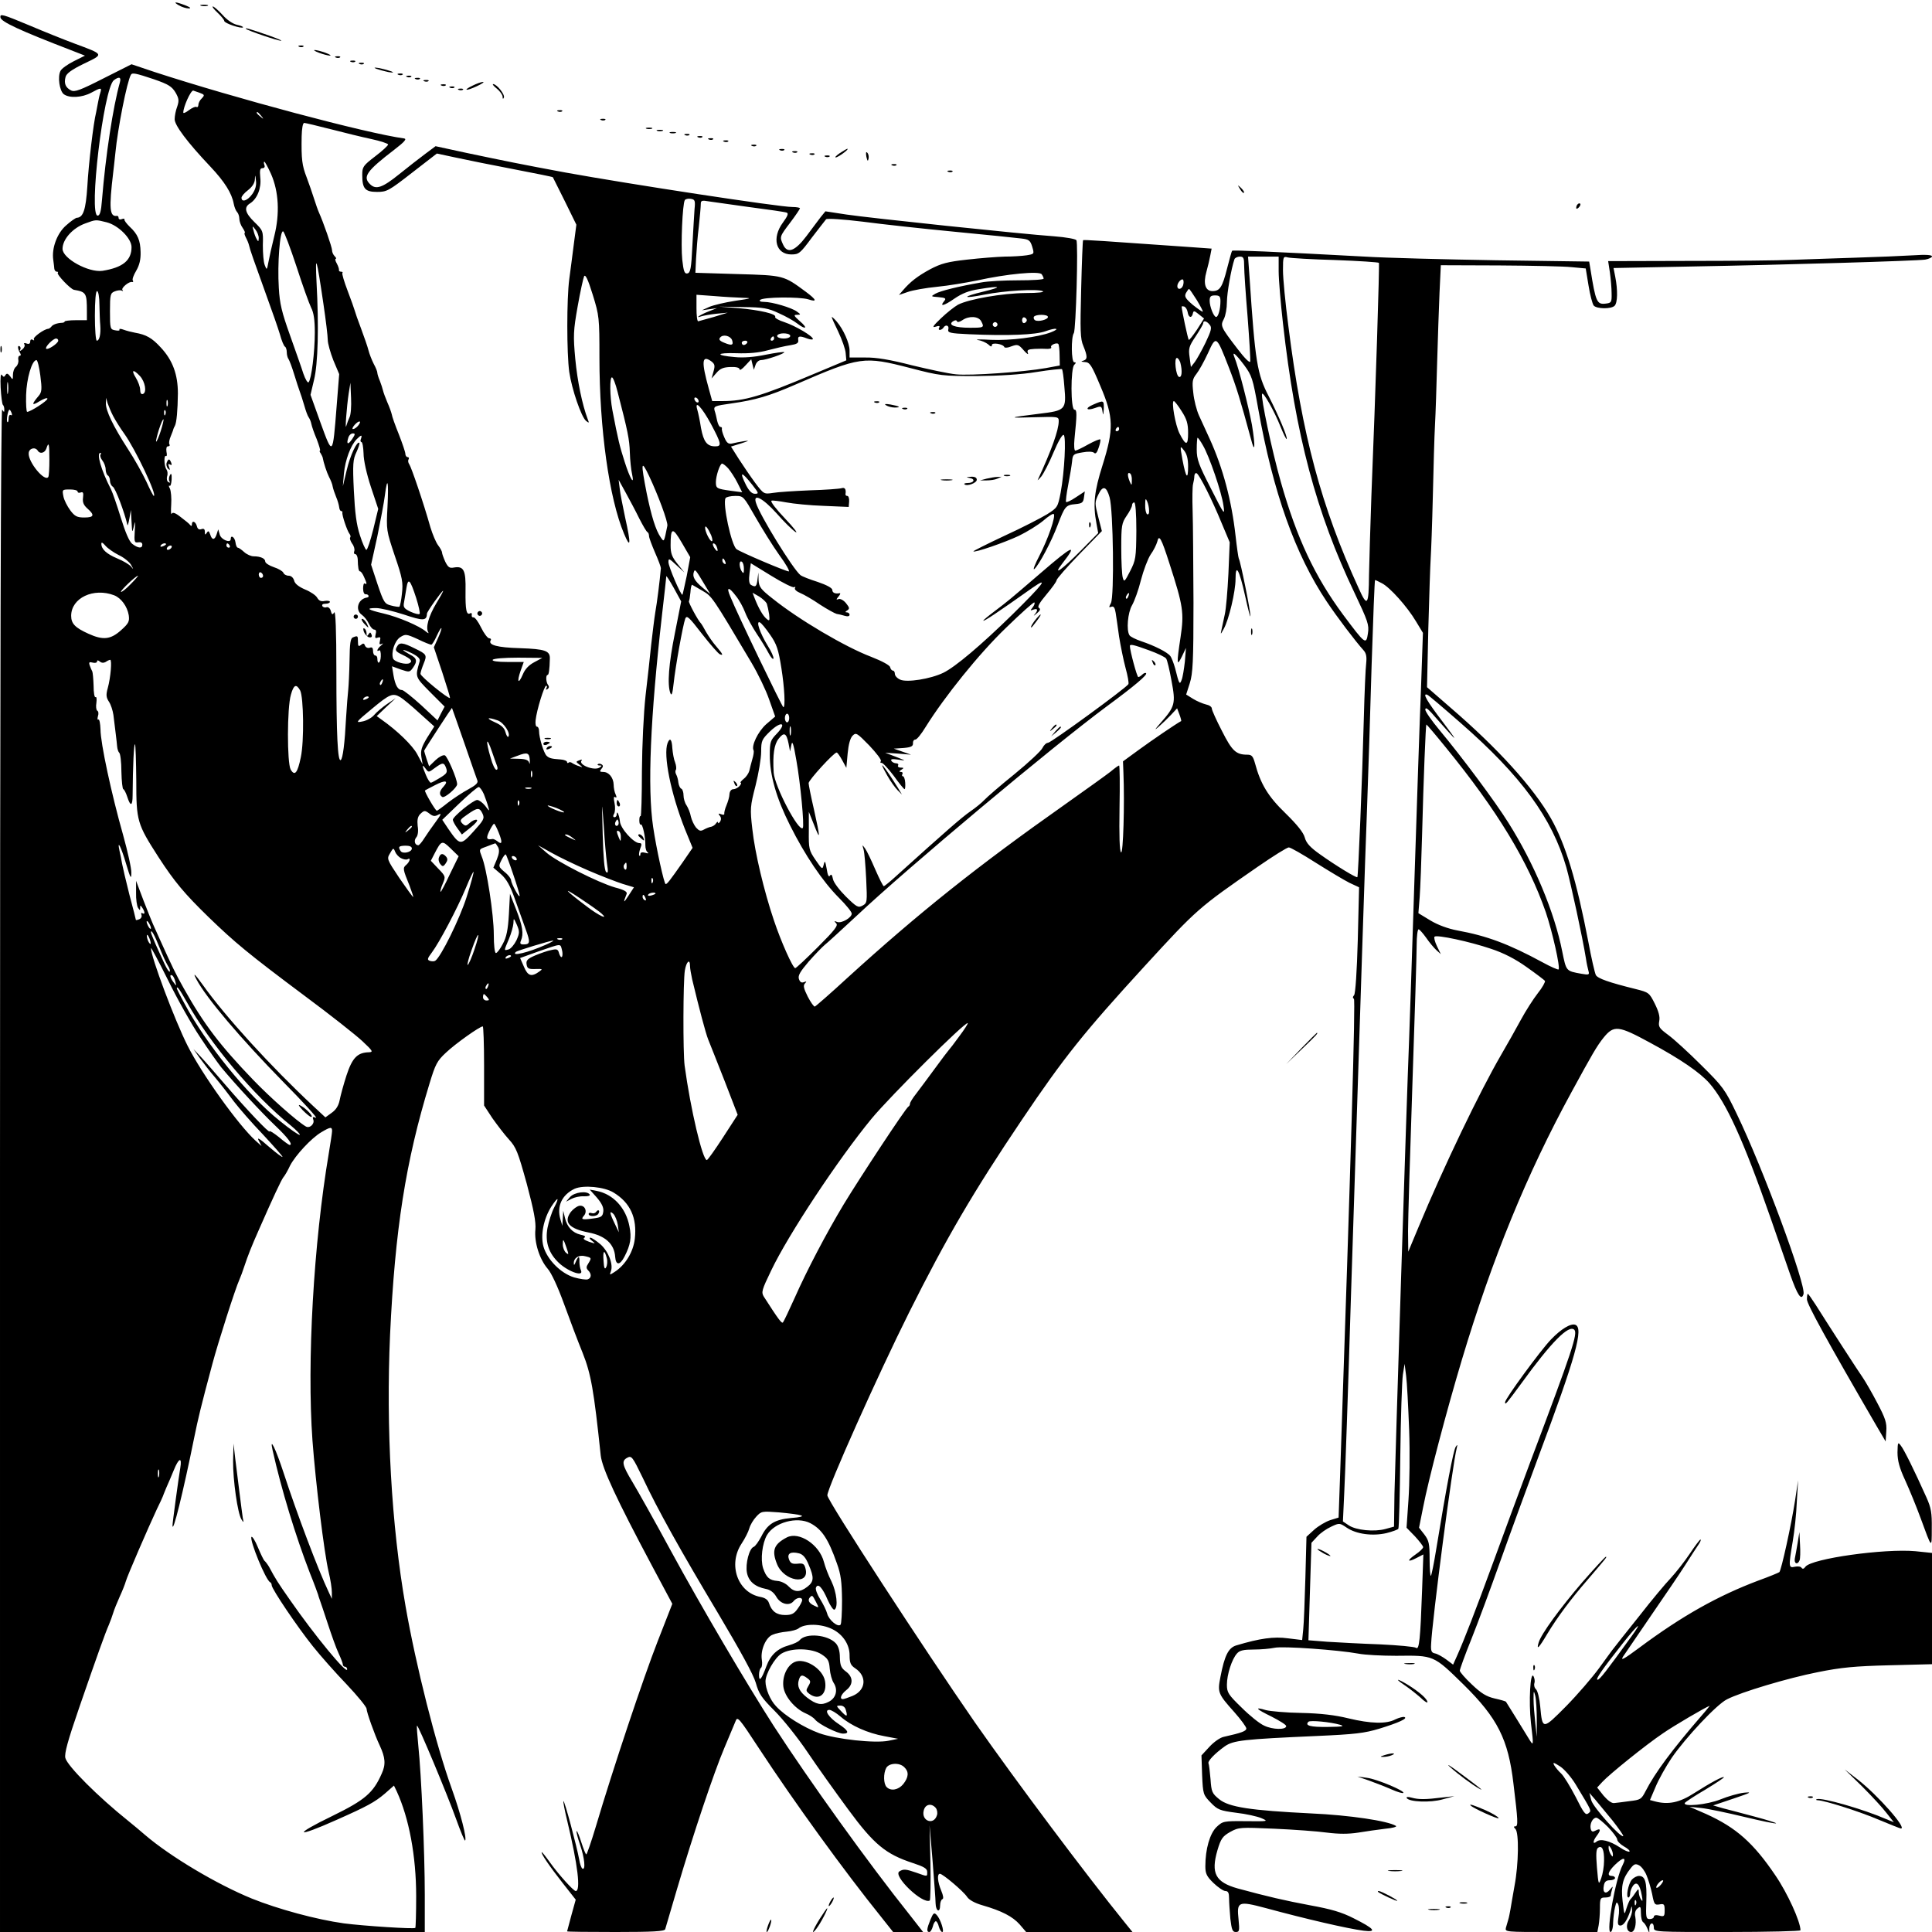 <?xml version="1.0" standalone="no"?>
<!DOCTYPE svg PUBLIC "-//W3C//DTD SVG 20010904//EN"
 "http://www.w3.org/TR/2001/REC-SVG-20010904/DTD/svg10.dtd">
<svg version="1.0" xmlns="http://www.w3.org/2000/svg"
 width="896pt" height="896pt" viewBox="0 0 896 896"
 preserveAspectRatio="xMidYMid meet">
<g transform="translate(0,896) scale(0.1,-0.1)"
fill="#000000" stroke="none">
<path d="M830 8935 c14 -8 34 -14 45 -14 13 0 8 5 -15 14 -46 18 -61 18 -30 0z"/>
<path d="M933 8933 c9 -2 23 -2 30 0 6 3 -1 5 -18 5 -16 0 -22 -2 -12 -5z"/>
<path d="M1009 8901 c17 -16 31 -33 31 -38 0 -11 79 -37 87 -30 2 3 -10 8 -28
12 -19 4 -47 23 -67 46 -20 22 -40 39 -45 39 -5 0 5 -13 22 -29z"/>
<path d="M2 8879 c3 -20 89 -60 328 -152 l64 -25 -52 -26 c-28 -14 -56 -34
-61 -44 -15 -27 -5 -94 15 -109 26 -19 84 -16 127 7 46 25 50 25 42 -1 -4 -12
-8 -31 -10 -42 -2 -12 -6 -33 -9 -47 -13 -52 -35 -239 -41 -345 -7 -108 -19
-144 -49 -145 -6 -1 -28 -16 -49 -35 -42 -36 -68 -106 -60 -160 2 -17 5 -36 5
-42 1 -7 6 -13 11 -13 6 0 8 -2 5 -5 -7 -7 59 -76 75 -79 57 -10 60 -15 60
-101 l0 -40 -51 0 c-29 0 -52 -3 -52 -6 0 -3 -6 -6 -12 -6 -23 -1 -43 -8 -50
-18 -4 -5 -11 -10 -15 -10 -18 -1 -71 -39 -66 -48 3 -6 1 -7 -5 -3 -7 4 -12 1
-12 -8 0 -10 -6 -13 -17 -9 -10 4 -14 2 -10 -4 4 -6 -1 -17 -10 -24 -10 -8
-14 -9 -10 -2 4 6 3 14 -2 17 -11 7 -9 -13 2 -31 5 -7 4 -13 -2 -13 -5 0 -8
-9 -6 -19 2 -11 -3 -25 -11 -32 -8 -6 -14 -23 -14 -37 0 -24 -1 -25 -13 -7
-11 14 -16 15 -22 5 -6 -10 -9 -9 -16 1 -6 9 -8 -14 -6 -58 2 -40 7 -76 10
-80 4 -3 7 -13 7 -22 0 -14 -1 -14 -10 -1 -6 10 -10 -1274 -10 -3522 l0 -3538
985 0 985 0 0 173 c0 196 -16 558 -30 691 -5 50 -8 91 -6 93 5 5 140 -318 182
-435 20 -56 39 -101 41 -98 9 9 -20 124 -62 241 -73 202 -166 570 -214 845
-66 377 -91 829 -72 1260 23 488 72 802 183 1165 27 89 35 105 76 143 43 41
157 122 171 122 3 0 6 -82 6 -183 l0 -184 38 -58 c22 -31 56 -76 77 -99 34
-37 42 -58 83 -206 33 -124 43 -177 40 -212 -6 -59 19 -138 57 -182 17 -19 47
-84 75 -161 26 -72 65 -175 87 -229 39 -98 52 -172 84 -476 7 -61 74 -204 238
-512 l94 -176 -68 -174 c-65 -166 -207 -590 -287 -860 -21 -70 -41 -128 -44
-128 -3 0 -13 25 -23 56 -10 31 -19 54 -22 52 -2 -3 5 -31 16 -63 21 -60 27
-120 11 -111 -5 3 -12 23 -15 43 -11 60 -68 274 -73 270 -2 -2 6 -44 18 -93
49 -204 63 -324 39 -324 -10 0 -79 76 -119 132 -19 27 -36 48 -38 48 -9 0 36
-66 95 -141 l62 -79 -20 -72 c-11 -40 -20 -74 -20 -75 0 -2 101 -3 225 -3 172
0 227 3 230 13 2 6 27 91 55 187 75 254 171 540 219 653 23 54 46 110 52 124
9 25 15 18 110 -127 162 -247 393 -566 567 -782 l54 -68 70 0 69 0 -61 78
c-194 243 -466 622 -632 878 -124 193 -335 551 -478 814 -73 135 -153 277
-177 317 -48 80 -52 98 -23 113 19 10 24 3 70 -92 70 -149 175 -337 352 -633
101 -170 162 -281 173 -319 14 -51 27 -70 87 -130 39 -39 108 -125 153 -192
45 -67 130 -186 189 -266 119 -162 174 -207 299 -248 52 -17 67 -26 67 -41 0
-23 3 -23 -50 -4 -49 17 -60 18 -79 6 -32 -20 108 -154 141 -135 3 2 5 82 3
177 l-4 172 14 -165 c7 -91 14 -180 14 -197 1 -38 21 -46 21 -9 0 13 5 26 10
28 7 2 5 16 -5 40 -17 41 -20 78 -6 78 13 0 109 -81 126 -107 9 -14 36 -29 71
-39 90 -26 140 -52 173 -89 l30 -35 247 0 246 0 -34 42 c-183 226 -505 656
-696 929 -235 339 -685 1030 -685 1054 -1 32 236 562 379 848 173 346 299 561
522 892 198 294 290 408 571 715 244 266 249 270 525 461 71 49 135 89 143 89
8 0 64 -32 125 -71 62 -39 132 -81 156 -93 l45 -21 -6 -244 c-4 -146 -11 -249
-17 -256 -7 -8 -7 -14 -1 -17 8 -2 -14 -746 -64 -2209 l-7 -197 -39 -12 c-21
-7 -55 -27 -75 -45 l-35 -32 -5 -189 c-3 -104 -7 -212 -10 -240 l-5 -50 -66 8
c-65 9 -130 0 -240 -33 -36 -11 -54 -47 -73 -146 -14 -72 -12 -78 65 -164 30
-34 55 -68 55 -75 0 -12 -20 -20 -105 -39 -16 -3 -46 -24 -66 -46 l-37 -40 3
-91 c4 -89 5 -92 40 -128 32 -33 42 -37 118 -47 45 -5 98 -17 117 -25 34 -15
32 -15 -72 -14 -104 1 -107 0 -136 -27 -31 -30 -52 -102 -52 -182 0 -34 6 -47
38 -78 21 -20 46 -37 55 -37 13 0 17 -9 17 -34 0 -18 3 -61 6 -95 6 -50 10
-61 25 -61 17 0 18 6 13 58 -9 84 -2 87 126 53 188 -51 378 -95 454 -105 64
-8 51 9 -47 58 -55 28 -103 42 -202 60 -117 22 -195 40 -335 78 -103 29 -125
70 -94 177 16 54 24 65 59 85 40 22 46 22 206 15 90 -4 200 -12 243 -18 56 -7
99 -7 145 0 36 6 93 14 126 18 33 3 55 9 49 13 -36 23 -214 50 -394 58 -282
14 -381 29 -426 66 -33 27 -36 34 -40 93 -3 35 -7 67 -9 72 -7 10 29 47 75 80
40 28 87 33 425 48 180 8 222 13 292 34 91 28 134 48 116 54 -6 2 -25 -3 -42
-11 -41 -22 -114 -20 -218 5 -61 15 -128 23 -218 25 -71 1 -145 8 -164 13 -57
17 -46 5 26 -30 37 -19 68 -38 68 -44 0 -18 -63 -17 -102 2 -21 9 -68 47 -105
84 -62 60 -68 70 -68 106 0 47 23 119 47 145 12 14 31 18 77 18 34 0 77 4 96
8 37 9 298 -10 390 -27 30 -6 109 -10 175 -10 176 2 172 4 313 -134 157 -155
207 -253 231 -460 21 -171 22 -197 9 -197 -9 0 -9 -3 0 -12 17 -17 15 -163 -4
-263 -8 -44 -16 -93 -19 -110 -3 -16 -7 -38 -10 -47 -3 -10 -8 -27 -11 -38 -5
-20 -1 -20 209 -20 l215 0 6 31 c3 17 6 53 6 80 0 46 2 49 25 49 14 0 25 4 25
9 0 5 3 18 6 28 5 17 5 17 -10 -1 -19 -23 -35 -14 -28 19 3 18 11 25 28 25 13
0 24 5 24 10 0 6 -7 10 -15 10 -23 0 -18 19 14 51 39 38 56 38 36 -1 -33 -63
-77 -310 -56 -310 6 0 12 19 12 43 1 23 5 56 9 72 6 25 8 27 15 12 4 -10 5
-36 1 -57 -5 -32 -3 -40 9 -40 15 0 32 26 46 69 7 25 7 25 8 3 1 -12 -6 -33
-14 -46 -17 -25 -11 -56 10 -56 16 0 25 35 19 70 -4 17 0 31 10 39 14 12 16 9
16 -22 0 -20 5 -39 11 -42 6 -4 14 -17 19 -29 l9 -21 0 23 c1 27 21 30 21 2 0
-20 7 -20 340 -20 187 0 340 4 340 8 0 40 -60 172 -116 254 -102 151 -182 222
-321 285 l-78 34 55 -6 c30 -3 120 -22 199 -41 79 -19 146 -33 148 -30 2 2
-43 16 -99 31 -57 15 -123 33 -148 39 l-45 13 95 32 c80 27 88 31 48 27 -26
-3 -75 -17 -109 -31 -62 -25 -177 -36 -165 -16 4 5 46 33 96 62 49 30 87 55
85 57 -5 5 -61 -25 -138 -74 -68 -44 -120 -55 -183 -38 l-22 6 26 61 c14 34
48 95 75 135 64 93 209 248 256 271 66 34 284 99 421 126 109 22 172 28 333
32 l197 5 0 258 0 258 -77 8 c-144 13 -481 -34 -510 -72 -7 -10 -13 -12 -18
-5 -3 6 -17 8 -31 5 -29 -7 -30 -1 -10 117 8 46 17 129 19 184 l6 100 -14 -93
c-17 -111 -64 -325 -73 -333 -4 -3 -47 -21 -97 -39 -186 -70 -353 -163 -553
-312 -70 -52 -88 -62 -75 -41 10 15 68 100 129 189 61 89 133 194 159 235 26
41 54 84 63 97 8 12 12 22 8 22 -3 0 -25 -29 -49 -65 -24 -36 -64 -87 -88
-113 -25 -26 -91 -105 -147 -177 -57 -71 -109 -137 -115 -145 -7 -8 -38 -51
-70 -95 -32 -44 -101 -124 -154 -178 -109 -110 -110 -110 -120 -1 -3 36 -12
72 -19 79 -8 7 -11 20 -8 29 3 8 1 22 -4 32 -15 27 -23 -119 -12 -216 13 -111
13 -111 -12 -70 -19 32 -99 160 -104 168 -1 2 -25 9 -52 15 -39 9 -63 24 -106
65 -31 29 -56 58 -56 64 0 6 24 73 54 147 30 75 90 237 134 361 44 124 124
342 177 485 174 465 210 596 171 611 -21 8 -66 -19 -113 -68 -49 -51 -213
-275 -213 -291 0 -15 6 -7 76 88 139 192 220 273 245 248 17 -17 -9 -96 -204
-613 -52 -140 -129 -347 -170 -460 -85 -232 -136 -363 -167 -433 l-21 -47 -32
24 c-18 13 -41 26 -52 28 -16 3 -20 11 -18 43 4 104 100 841 119 910 4 16 3
17 -5 5 -11 -18 -42 -180 -91 -479 -10 -62 -21 -116 -24 -119 -3 -3 -6 32 -6
77 0 72 -3 86 -24 114 l-25 32 19 95 c24 125 108 445 180 685 140 467 301 861
508 1240 96 176 117 213 149 253 48 59 69 56 216 -24 141 -76 231 -138 275
-188 78 -90 157 -263 282 -621 34 -99 76 -218 92 -265 34 -97 52 -124 62 -92
13 41 -188 585 -310 837 -54 113 -64 126 -164 225 -58 58 -127 121 -153 140
-42 31 -47 38 -42 65 4 20 -3 45 -21 81 -25 50 -28 52 -88 67 -125 31 -176 49
-185 65 -5 10 -21 79 -35 155 -54 281 -105 451 -173 571 -80 142 -248 327
-467 515 l-108 94 6 271 c4 149 9 296 11 326 2 30 7 161 10 290 3 129 7 278
10 330 3 52 7 183 10 290 3 107 8 252 11 323 l6 127 272 -1 c149 -1 300 -4
335 -8 l65 -6 13 -79 c7 -44 18 -85 24 -93 14 -16 81 -17 97 -1 14 14 15 73 3
134 l-8 41 356 7 c445 8 1045 26 1089 32 17 3 32 10 32 15 0 7 -30 9 -87 5
-49 -3 -169 -8 -268 -11 -99 -3 -231 -8 -293 -10 -61 -3 -279 -5 -483 -5
l-371 -1 8 -52 c4 -29 8 -72 8 -97 1 -42 -1 -45 -28 -48 -40 -5 -46 8 -70 159
l-6 36 -433 6 c-237 4 -511 11 -607 17 -427 23 -612 31 -616 27 -2 -2 -12 -38
-23 -81 -22 -88 -34 -106 -68 -106 -33 0 -44 34 -28 90 7 25 15 59 18 76 l6
31 -97 7 c-411 29 -497 35 -499 32 -2 -1 -6 -104 -9 -227 -5 -193 -4 -231 10
-263 20 -49 20 -63 -1 -69 -12 -3 -9 -5 8 -6 23 -1 31 -13 72 -111 62 -145 63
-199 10 -368 -38 -120 -45 -181 -28 -270 l8 -44 -79 -80 c-91 -92 -135 -123
-88 -62 75 96 50 86 -98 -42 -149 -128 -150 -129 -216 -179 -28 -21 -52 -41
-52 -43 0 -7 67 38 228 152 79 55 51 18 -91 -122 -149 -146 -267 -245 -322
-272 -60 -29 -169 -46 -200 -32 -14 6 -25 18 -25 27 0 8 -4 15 -9 15 -5 0 -11
7 -13 16 -2 9 -37 28 -88 48 -119 45 -335 172 -457 270 -55 43 -63 54 -65 85
l-1 36 -4 -32 c-4 -34 -9 -38 -31 -25 -8 6 -10 22 -6 54 l6 46 96 -59 c52 -32
100 -56 105 -52 6 3 7 1 4 -4 -4 -6 7 -16 24 -23 17 -7 59 -31 92 -54 34 -22
69 -41 77 -43 8 -1 25 -5 38 -9 13 -4 22 -2 22 5 0 6 -6 11 -12 11 -9 0 -9 3
1 9 12 8 11 13 -5 33 -11 14 -26 22 -34 20 -13 -5 -13 -3 -1 12 8 9 10 16 5
15 -21 -4 -34 2 -34 15 0 9 -26 23 -67 37 -38 12 -74 26 -81 32 -34 27 -189
278 -206 335 -15 46 31 23 95 -48 34 -39 74 -78 88 -87 14 -9 -7 19 -48 62
-41 43 -70 80 -63 83 6 2 37 -2 69 -8 32 -6 110 -14 173 -16 l116 -5 2 25 c1
14 -3 26 -8 26 -6 0 -9 3 -9 8 4 23 -3 33 -18 28 -10 -3 -76 -8 -148 -10 -71
-3 -149 -8 -171 -12 -41 -6 -42 -6 -82 47 -22 30 -56 80 -76 111 l-36 57 48
15 c37 12 40 14 12 10 -19 -3 -44 -8 -56 -11 -16 -3 -24 3 -35 29 -8 18 -13
36 -11 41 1 4 -2 7 -7 7 -5 0 -11 12 -15 28 -3 15 -8 37 -12 48 -5 20 0 22 78
33 112 16 174 34 298 88 300 130 315 132 532 76 138 -36 149 -37 308 -37 106
1 206 7 278 19 62 10 115 15 117 13 3 -3 8 -38 11 -80 10 -109 6 -112 -118
-127 -145 -18 -148 -20 -20 -16 109 3 112 3 112 -18 0 -42 -34 -136 -97 -272
-3 -5 4 1 16 15 11 14 37 64 57 112 21 50 41 85 47 81 12 -7 4 -171 -14 -267
-13 -67 -14 -70 -63 -101 -28 -17 -117 -63 -198 -100 -81 -38 -146 -71 -144
-72 7 -7 145 41 211 72 39 19 89 50 113 70 24 21 46 35 49 31 10 -10 -26 -115
-67 -194 -21 -40 -31 -67 -23 -61 21 18 79 127 108 204 33 87 38 93 82 97 31
3 37 7 40 31 l4 28 -41 -27 c-22 -15 -43 -25 -46 -22 -2 3 2 39 10 79 8 41 16
90 18 109 3 33 6 35 48 42 26 5 48 4 54 -2 7 -7 14 1 21 23 6 17 10 35 8 39
-2 3 -27 -7 -56 -23 -28 -16 -56 -29 -60 -29 -5 0 -7 24 -4 53 12 118 12 137
0 137 -18 0 -18 191 -1 208 9 9 9 12 0 12 -14 0 -15 116 -2 135 10 14 21 417
12 431 -4 6 -50 14 -102 18 -155 11 -857 85 -964 101 l-98 15 -22 -27 c-11
-15 -41 -54 -66 -88 -53 -70 -88 -83 -108 -40 -17 37 -17 37 33 103 25 33 45
63 45 66 0 3 -16 6 -35 6 -62 0 -755 106 -1053 160 -205 38 -278 53 -459 91
l-143 31 -47 -35 c-27 -20 -82 -63 -123 -96 -77 -62 -107 -72 -134 -45 -35 34
-16 61 113 160 47 36 59 50 45 52 -176 24 -786 187 -1157 308 l-107 36 -131
-66 c-108 -55 -133 -64 -150 -55 -25 13 -33 32 -25 62 4 16 28 34 86 62 93 45
95 41 -47 94 -43 16 -138 54 -211 85 -120 50 -133 54 -130 35z m713 -287 c66
-23 82 -33 99 -61 16 -28 17 -38 8 -65 -7 -18 -12 -44 -12 -59 0 -28 58 -106
165 -219 67 -71 100 -124 109 -173 3 -16 10 -33 16 -39 5 -5 10 -19 10 -31 0
-11 7 -31 16 -43 8 -12 12 -22 9 -22 -3 0 -1 -9 5 -21 6 -11 13 -28 15 -37 4
-19 22 -70 84 -242 23 -63 50 -140 59 -170 8 -30 19 -56 24 -58 4 -2 8 -14 8
-26 0 -12 4 -26 8 -31 4 -6 16 -37 26 -70 10 -33 22 -69 26 -80 4 -11 14 -40
21 -65 7 -25 16 -50 21 -56 5 -7 10 -20 12 -30 2 -11 13 -43 25 -71 11 -29 18
-53 15 -53 -3 0 -2 -6 3 -12 4 -7 8 -15 9 -18 5 -27 19 -70 30 -92 8 -15 16
-35 17 -45 2 -10 9 -31 16 -48 7 -16 13 -38 14 -47 1 -10 5 -18 9 -18 4 0 7
-3 6 -7 -3 -11 22 -85 33 -99 5 -6 6 -14 3 -17 -3 -3 1 -16 9 -28 9 -11 13
-28 10 -35 -3 -8 -1 -14 5 -14 5 0 10 -10 11 -22 1 -41 4 -58 11 -58 4 0 12
-11 18 -25 14 -31 15 -38 4 -31 -5 3 -8 -8 -8 -23 0 -17 5 -28 12 -27 13 1 19
-13 7 -15 -43 -6 -58 -58 -24 -81 11 -8 25 -26 32 -41 7 -15 18 -27 25 -27 8
0 10 -8 6 -22 -4 -16 -2 -20 10 -15 12 4 14 1 10 -15 -4 -16 -2 -19 9 -14 8 4
6 1 -3 -7 -18 -14 -25 -33 -9 -23 4 3 8 -10 7 -28 -1 -32 -16 -41 -16 -10 0 8
-4 14 -10 14 -5 0 -10 9 -10 21 0 15 -5 19 -15 15 -9 -3 -18 1 -22 9 -4 12 -9
13 -19 4 -11 -9 -14 -6 -14 15 0 28 -1 29 -23 20 -12 -4 -15 -28 -16 -107 -1
-56 -4 -117 -6 -136 -2 -19 -7 -77 -10 -129 -6 -118 -15 -191 -25 -197 -14 -8
-20 119 -20 409 0 195 -4 286 -10 276 -8 -13 -11 -11 -16 7 -3 12 -12 19 -19
17 -7 -3 -16 -1 -20 5 -3 7 2 11 14 11 12 0 21 4 21 9 0 4 -11 6 -24 4 -17 -4
-27 1 -35 15 -6 11 -31 28 -56 38 -30 13 -48 27 -51 42 -4 13 -14 22 -25 22
-11 0 -22 6 -25 14 -3 7 -23 19 -45 26 -21 7 -39 19 -39 26 0 14 -22 24 -54
24 -12 0 -32 9 -44 20 -12 11 -25 20 -29 20 -5 0 -9 11 -11 25 -3 23 -22 37
-22 15 0 -21 -45 -3 -51 21 l-7 24 -7 -22 c-9 -29 -22 -29 -30 -2 -6 17 -9 19
-16 8 -7 -11 -9 -10 -9 5 0 12 -5 16 -16 12 -11 -4 -18 1 -21 14 -6 22 -23 28
-23 8 0 -8 -3 -9 -8 -3 -4 6 -24 22 -44 37 -25 20 -38 24 -42 15 -3 -6 -4 13
-2 43 2 30 -1 63 -6 74 -6 10 -6 16 -1 13 4 -3 8 11 9 30 1 25 -2 31 -8 19 -5
-9 -6 -21 -2 -28 4 -7 3 -8 -5 -4 -7 4 -9 16 -6 27 4 11 2 25 -3 32 -11 14
-13 69 -2 62 4 -2 5 7 2 20 -2 15 0 25 7 25 7 0 10 4 7 9 -4 5 -1 22 6 38 6
15 12 30 12 33 1 3 4 10 7 15 8 15 13 71 14 150 0 88 -24 154 -79 213 -41 45
-68 60 -120 69 -16 3 -40 9 -53 14 -13 5 -22 5 -19 0 3 -4 -6 -6 -19 -3 -24 4
-25 7 -25 88 0 79 2 85 23 93 12 5 27 6 32 3 6 -3 7 -2 3 3 -8 9 32 42 45 37
5 -1 6 2 3 7 -4 5 4 26 16 46 15 26 21 52 20 86 -1 54 -13 83 -51 118 -14 14
-25 28 -24 33 2 4 -4 5 -12 2 -8 -4 -15 -1 -15 5 0 6 -3 10 -7 10 -35 -6 -38
33 -18 201 2 14 6 54 10 90 11 115 54 332 72 363 6 11 21 8 108 -21z m-159
-14 c-32 -114 -66 -337 -83 -545 -4 -54 -10 -73 -20 -73 -43 0 27 590 75 628
24 18 35 15 28 -10z m369 -48 c24 -9 25 -11 11 -26 -9 -8 -16 -22 -16 -30 0
-8 -4 -13 -9 -10 -5 3 -20 -4 -35 -15 -14 -11 -26 -16 -26 -11 0 26 34 102 46
102 1 0 15 -5 29 -10z m286 -107 c13 -16 12 -17 -3 -4 -17 13 -22 21 -14 21 2
0 10 -8 17 -17z m322 -62 c62 -16 147 -37 190 -46 42 -9 77 -21 77 -25 0 -5
-27 -30 -60 -55 -56 -43 -60 -49 -60 -86 0 -64 13 -79 69 -79 45 0 54 5 162
89 l115 89 89 -19 c50 -11 170 -35 269 -54 98 -19 179 -35 180 -37 1 -2 26
-52 56 -112 l53 -108 -12 -92 c-6 -50 -16 -122 -21 -161 -12 -92 -12 -342 0
-430 12 -81 56 -209 78 -227 14 -11 15 -10 8 7 -26 69 -48 176 -58 280 -10
109 -9 131 11 244 12 68 26 131 30 140 6 10 18 -15 40 -86 30 -97 31 -106 31
-292 0 -329 45 -652 114 -816 31 -74 33 -49 5 76 -11 52 -23 112 -25 134 l-5
40 33 -60 c18 -33 47 -87 63 -120 17 -33 33 -61 38 -63 4 -2 7 -10 7 -18 0 -8
13 -42 28 -77 15 -34 27 -66 27 -72 -5 -58 -18 -161 -26 -205 -5 -31 -13 -98
-19 -150 -5 -52 -17 -158 -26 -235 -9 -82 -16 -228 -17 -352 0 -116 -3 -210
-6 -208 -4 2 -6 -7 -6 -20 0 -13 3 -21 7 -19 8 5 22 -59 21 -96 0 -14 4 -29
11 -33 6 -5 1 -6 -11 -2 -15 4 -23 2 -23 -6 0 -7 -2 -10 -5 -7 -3 3 -1 17 4
32 8 20 8 26 -4 26 -26 0 -88 68 -90 101 -3 29 -15 55 -15 31 0 -7 -5 -12 -10
-12 -7 0 -8 6 -2 16 5 9 6 32 2 50 -5 23 -4 32 3 27 7 -4 8 0 2 13 -5 10 -9
31 -9 45 -1 33 -23 59 -48 59 -17 0 -18 3 -9 14 9 10 9 16 1 21 -6 4 -14 4
-17 1 -4 -3 0 -6 8 -6 12 0 11 -2 -1 -10 -26 -16 -102 15 -82 34 3 4 -1 4 -11
0 -17 -6 -17 -7 0 -20 17 -13 17 -14 -2 -7 -11 3 -25 10 -31 14 -6 5 -14 6
-17 2 -4 -3 -7 -2 -7 3 0 5 -14 11 -31 12 -43 3 -52 6 -64 17 -13 12 -35 84
-35 114 0 11 -4 21 -10 21 -5 0 -8 13 -6 30 5 47 40 160 49 160 4 0 5 -5 1
-12 -4 -7 -3 -8 5 -4 7 5 9 12 3 19 -10 13 -12 47 -2 47 5 0 9 25 10 74 2 38
-21 46 -138 50 -107 3 -150 15 -136 37 3 5 -1 9 -8 9 -7 1 -24 23 -37 50 -13
27 -29 48 -35 47 -6 -1 -10 4 -8 11 1 8 -2 11 -7 8 -18 -11 -23 16 -22 103 2
97 -8 117 -54 109 -20 -4 -27 1 -40 27 -8 18 -15 37 -15 43 0 5 -8 20 -18 33
-10 13 -26 51 -36 84 -32 114 -89 280 -98 292 -5 7 -7 17 -3 23 3 5 1 10 -4
10 -6 0 -11 7 -11 15 0 8 -14 49 -30 90 -17 42 -32 84 -33 93 -2 9 -11 35 -21
57 -9 21 -18 46 -20 55 -2 8 -8 28 -14 43 -7 16 -12 33 -12 38 0 6 -7 24 -17
42 -9 18 -20 46 -24 62 -4 17 -20 62 -34 100 -15 39 -28 77 -30 85 -2 8 -17
50 -33 92 -16 42 -27 79 -24 82 3 3 0 6 -6 6 -7 0 -11 3 -10 8 1 4 -3 17 -10
30 -7 12 -9 22 -5 22 4 0 2 5 -5 12 -7 7 -12 19 -12 27 0 15 -41 132 -61 176
-5 11 -15 40 -23 65 -8 25 -23 69 -34 98 -21 54 -25 83 -23 190 1 36 5 62 12
62 5 0 60 -13 122 -29z m-276 -208 c36 -82 41 -184 15 -288 -11 -44 -23 -98
-27 -120 -7 -38 -8 -39 -17 -15 -6 14 -9 55 -9 93 2 66 1 68 -39 107 -44 43
-50 69 -20 87 33 21 53 71 47 120 -3 34 -1 43 10 43 9 0 13 6 9 15 -3 8 -3 15
0 15 3 0 17 -26 31 -57z m-87 -93 c-22 -31 -50 -40 -50 -17 0 7 14 23 30 35
19 15 31 32 32 50 1 24 2 23 5 -6 3 -22 -3 -42 -17 -62z m2051 -70 c-2 -25 -6
-101 -10 -170 -5 -105 -9 -125 -23 -128 -13 -3 -18 9 -24 64 -7 68 1 258 12
276 3 5 16 8 27 6 20 -3 22 -8 18 -48z m259 9 c85 -11 161 -22 168 -25 10 -3
5 -16 -17 -46 -53 -72 -33 -148 39 -148 35 0 41 5 95 78 33 42 62 81 66 85 4
5 80 0 170 -11 90 -12 283 -33 429 -47 146 -14 283 -28 306 -31 36 -4 42 -9
51 -38 10 -34 10 -34 -26 -40 -20 -3 -65 -6 -101 -6 -36 -1 -114 -7 -175 -14
-91 -10 -120 -18 -170 -44 -59 -32 -93 -58 -128 -99 l-18 -21 41 14 c22 8 84
19 136 24 52 5 134 19 184 29 139 31 291 45 301 29 5 -7 9 -16 9 -20 0 -5 -53
-8 -117 -8 -65 0 -143 -4 -173 -10 -105 -18 -189 -39 -212 -52 -22 -13 -22
-13 15 -16 32 -3 36 -6 26 -18 -23 -28 -2 -23 47 11 35 24 67 37 114 44 102
17 113 11 22 -11 -104 -25 -101 -35 5 -14 93 18 240 27 268 16 12 -5 -18 -9
-80 -9 -106 -1 -261 -28 -312 -54 -16 -9 -52 -37 -79 -63 -37 -35 -43 -45 -25
-39 16 5 21 4 17 -4 -4 -6 -3 -11 3 -11 5 0 13 5 16 10 10 17 28 11 23 -7 -4
-16 6 -19 96 -23 181 -8 308 -3 355 14 49 18 71 13 25 -5 -60 -23 -189 -39
-279 -35 -49 3 -76 2 -60 -1 17 -2 38 -12 48 -20 12 -12 17 -12 17 -3 0 13 53
5 58 -10 2 -4 17 -3 33 4 28 10 33 9 57 -19 14 -16 23 -22 19 -12 -5 14 0 17
31 19 20 1 47 1 60 0 12 0 20 3 17 8 -6 9 25 23 33 15 3 -3 6 -27 6 -52 l1
-48 -65 -12 c-101 -18 -348 -36 -416 -29 -34 3 -126 23 -205 42 -101 26 -166
37 -216 36 l-73 0 0 32 c0 35 -29 99 -59 134 -10 12 -21 22 -23 22 -3 0 11
-30 29 -67 18 -38 34 -83 35 -101 l3 -33 -155 -65 c-242 -102 -317 -124 -419
-124 l-48 0 -16 58 c-35 126 -32 157 11 127 17 -13 19 -20 11 -48 l-9 -32 23
26 c17 20 32 26 65 27 26 1 42 -3 42 -11 0 -6 12 1 27 18 l27 29 6 -25 6 -24
8 23 c4 12 15 22 25 22 23 0 113 31 108 37 -3 2 -41 -3 -86 -12 -52 -11 -104
-15 -143 -11 -93 8 -88 21 7 18 57 -2 104 2 147 14 35 9 81 20 103 23 31 5 39
10 37 24 -3 19 6 21 42 7 14 -5 26 -6 26 -2 0 13 -81 61 -132 78 -26 8 -46 20
-43 24 8 14 -70 32 -170 41 l-90 7 110 -2 c96 -1 117 -5 168 -29 32 -14 70
-36 84 -47 40 -31 52 -23 13 10 -28 25 -31 30 -15 30 20 1 20 1 1 15 -24 18
-115 45 -152 45 -18 0 -24 4 -19 9 14 14 183 15 223 3 43 -14 40 -3 -11 35
-103 76 -101 76 -316 82 l-196 6 3 65 c2 36 7 103 13 150 5 47 9 93 9 104 0
16 5 18 38 12 20 -3 107 -15 192 -27z m-2985 -70 c54 -14 115 -75 115 -115 0
-62 -41 -95 -135 -110 -64 -9 -185 57 -185 102 0 44 47 97 106 118 49 18 47
18 99 5z m705 -73 c-1 -17 -2 -18 -9 -6 -5 8 -12 26 -15 40 -7 24 -6 24 8 6 9
-11 16 -29 16 -40z m175 -132 c28 -87 59 -173 68 -191 12 -23 17 -57 17 -115
0 -92 -16 -218 -29 -231 -4 -4 -15 14 -24 40 -8 26 -37 107 -62 178 -38 106
-48 147 -52 220 -7 112 5 267 20 262 5 -1 33 -75 62 -163z m125 -174 c11 -74
20 -149 20 -166 0 -17 12 -59 26 -95 l27 -64 -12 -151 c-18 -230 -18 -230 -74
-76 l-47 131 16 68 c19 75 23 250 12 453 -7 141 0 118 32 -100z m4270 176 c0
-24 7 -130 16 -236 8 -106 14 -199 12 -207 -2 -8 -27 17 -58 58 -80 104 -81
108 -64 140 8 16 14 50 14 78 0 42 20 155 35 199 2 6 14 12 25 12 17 0 20 -6
20 -44z m160 -24 c0 -37 9 -146 20 -242 58 -517 154 -878 332 -1250 62 -131
68 -148 62 -187 -8 -55 -12 -52 -115 86 -131 177 -215 355 -289 616 -42 148
-93 390 -87 408 4 14 57 -79 87 -155 13 -32 25 -56 27 -54 6 6 -36 106 -83
198 -54 104 -63 160 -89 551 l-7 97 71 0 71 0 0 -68z m263 52 c109 -4 199 -10
202 -13 3 -6 -15 -591 -35 -1081 -5 -146 -10 -310 -11 -365 -1 -144 -8 -153
-48 -63 -174 380 -262 708 -326 1216 -14 106 -25 222 -25 258 0 64 1 66 23 60
12 -3 111 -9 220 -12z m-707 -119 c-7 -18 -26 -20 -26 -2 0 18 24 41 28 27 2
-6 1 -17 -2 -25z m64 -66 c17 -28 30 -53 28 -54 -2 -2 -22 12 -46 31 -35 30
-40 39 -32 55 6 10 12 19 14 19 3 0 18 -23 36 -51z m-5089 -21 c1 -35 2 -78 4
-97 3 -41 -4 -71 -16 -71 -5 0 -9 52 -9 115 0 70 4 115 10 115 6 0 11 -28 11
-62z m2984 31 c45 -1 41 -3 -35 -14 -47 -7 -101 -20 -120 -28 l-35 -16 35 5
35 5 -38 -15 c-37 -14 -69 -35 -35 -23 10 3 41 9 70 12 l53 5 -65 -20 c-36
-10 -68 -19 -72 -20 -5 0 -8 28 -8 61 l0 62 83 -6 c45 -4 105 -7 132 -8z
m2215 -16 c0 -36 -10 -73 -20 -73 -11 0 -30 48 -30 75 0 20 5 25 25 25 21 0
25 -5 25 -27z m-152 -51 c4 -26 19 -29 24 -6 3 14 6 14 27 -3 l25 -20 -33 -52
c-19 -28 -36 -50 -38 -47 -4 4 -33 140 -33 154 0 2 6 2 13 0 6 -3 13 -14 15
-26z m-648 -22 c0 -12 -45 -24 -60 -15 -5 3 -8 11 -5 16 8 12 65 12 65 -1z
m-310 -19 c16 -30 14 -31 -52 -31 -70 0 -104 13 -78 30 10 6 16 6 18 0 2 -6
13 -3 25 5 30 21 74 19 87 -4z m212 4 c0 -5 -5 -11 -11 -13 -6 -2 -11 4 -11
13 0 9 5 15 11 13 6 -2 11 -8 11 -13z m-138 -26 c-3 -5 -10 -7 -15 -3 -5 3 -7
10 -3 15 3 5 10 7 15 3 5 -3 7 -10 3 -15z m986 5 c11 -13 8 -26 -19 -83 -18
-37 -41 -78 -50 -90 l-18 -23 -6 45 c-6 41 -3 51 28 97 19 29 35 56 35 61 0
14 16 11 30 -7z m-1946 -55 c-7 -12 -51 -12 -59 0 -6 11 22 19 47 13 10 -2 15
-8 12 -13z m-269 -16 c8 -24 -1 -27 -35 -13 -23 9 -28 16 -20 25 13 16 47 8
55 -12z m195 7 c0 -5 -5 -10 -11 -10 -5 0 -7 5 -4 10 3 6 8 10 11 10 2 0 4 -4
4 -10z m-3320 -10 c0 -12 -49 -45 -56 -37 -7 7 32 47 46 47 6 0 10 -4 10 -10z
m5429 -124 c35 -90 54 -153 102 -330 19 -75 22 -39 5 64 -15 82 -62 267 -81
313 -13 31 4 18 44 -35 37 -50 41 -63 66 -203 69 -388 172 -677 318 -895 48
-72 133 -184 170 -225 13 -14 16 -30 13 -60 -3 -22 -8 -137 -11 -255 -7 -272
-26 -734 -30 -738 -4 -5 -102 55 -172 105 -47 33 -65 53 -72 79 -6 23 -36 60
-89 112 -81 78 -116 136 -142 233 -9 32 -15 39 -35 39 -53 0 -71 17 -118 110
-26 50 -47 97 -47 104 0 8 -12 16 -27 19 -16 4 -42 15 -60 26 l-32 20 17 53
c14 45 17 100 17 373 -1 176 -2 367 -4 425 -2 58 -1 114 2 125 3 11 6 28 6 38
1 10 6 15 11 12 14 -9 71 -122 116 -232 l37 -88 -6 -145 c-4 -80 -11 -165 -17
-190 -5 -25 -12 -56 -15 -70 -5 -24 -5 -24 10 3 24 42 55 174 55 231 0 76 17
46 45 -80 13 -60 24 -101 24 -91 1 21 -46 254 -54 267 -2 4 -9 52 -15 106 -18
161 -58 313 -120 449 -15 33 -37 81 -49 107 -12 26 -24 74 -27 107 -6 51 -4
63 14 86 12 15 36 58 54 97 38 84 39 83 97 -66z m-2234 114 c-3 -5 -10 -10
-16 -10 -5 0 -9 5 -9 10 0 6 7 10 16 10 8 0 12 -4 9 -10z m2009 -92 c10 -39 7
-70 -6 -66 -15 5 -24 88 -10 88 5 0 12 -10 16 -22z m-5287 -60 c8 -62 7 -76
-7 -93 -35 -41 -34 -49 3 -26 20 12 37 18 37 12 0 -10 -79 -61 -94 -61 -4 0
-6 35 -5 78 2 76 27 162 48 162 5 0 13 -33 18 -72z m462 -2 c24 -26 33 -76 14
-83 -8 -3 -13 4 -13 19 0 13 -9 38 -20 56 -23 37 -13 42 19 8z m2215 -73 c48
-185 55 -220 57 -282 1 -36 6 -81 10 -98 13 -60 -9 -24 -34 55 -23 72 -30 99
-57 240 -12 64 -13 152 -2 152 5 0 17 -30 26 -67z m-2827 -5 c-2 -13 -4 -3 -4
22 0 25 2 35 4 23 2 -13 2 -33 0 -45z m1584 -113 c-5 -11 -12 -29 -15 -40 -7
-29 2 91 11 150 l8 50 3 -70 c2 -38 -1 -79 -7 -90z m1619 74 c0 -6 -4 -7 -10
-4 -5 3 -10 11 -10 16 0 6 5 7 10 4 6 -3 10 -11 10 -16z m-2715 -69 c10 -19
33 -56 51 -81 52 -72 155 -289 137 -289 -2 0 -18 30 -34 66 -17 36 -55 105
-86 152 -68 105 -103 178 -102 212 l1 25 7 -25 c5 -14 16 -41 26 -60z m252 48
c-3 -7 -5 -2 -5 12 0 14 2 19 5 13 2 -7 2 -19 0 -25z m4703 -25 c24 -37 30
-58 30 -101 0 -60 -10 -61 -40 -2 -19 38 -39 150 -26 150 3 0 20 -21 36 -47z
m-2183 -59 c49 -92 51 -104 20 -104 -38 0 -54 21 -66 85 -5 33 -13 71 -17 84
-15 50 21 13 63 -65z m-3243 50 c3 -8 2 -12 -4 -9 -6 3 -10 -4 -10 -16 0 -12
-3 -20 -6 -16 -6 6 3 57 10 57 2 0 7 -7 10 -16z m713 -6 c-3 -8 -6 -5 -6 6 -1
11 2 17 5 13 3 -3 4 -12 1 -19z m-22 -78 c-9 -28 -19 -50 -21 -48 -2 2 4 27
13 56 9 28 19 50 21 47 2 -2 -4 -27 -13 -55z m915 25 c-7 -8 -17 -15 -23 -15
-5 0 -2 9 8 20 21 23 35 19 15 -5z m3530 -15 c0 -5 -5 -10 -11 -10 -5 0 -7 5
-4 10 3 6 8 10 11 10 2 0 4 -4 4 -10z m-3556 -45 c-19 -29 -29 -27 -19 4 3 12
13 21 21 21 12 0 12 -4 -2 -25z m40 0 c-4 -8 -2 -15 2 -15 5 0 9 -24 10 -53 0
-31 14 -94 34 -155 l34 -102 -23 -95 c-13 -52 -27 -95 -32 -95 -4 0 -18 30
-30 68 -16 49 -23 104 -28 207 -6 123 -4 145 12 178 10 22 16 41 14 43 -11 11
-43 -58 -59 -126 l-18 -75 5 59 c6 63 31 130 59 159 21 21 27 22 20 2z m3905
-31 c29 -49 87 -218 95 -279 7 -47 4 -44 -58 79 -57 111 -66 135 -66 182 0 30
2 54 4 54 2 0 14 -16 25 -36z m-5350 -66 c0 -39 -2 -75 -5 -80 -16 -25 -94 69
-91 110 1 23 30 31 42 12 10 -17 33 -11 40 10 11 34 14 23 14 -52z m5281 -31
c0 -66 -10 -54 -26 30 -12 68 -12 68 7 44 13 -16 19 -39 19 -74z m-5044 54
c-3 -4 1 -17 9 -27 8 -10 15 -29 15 -41 0 -12 5 -25 10 -28 6 -3 10 -15 10
-25 0 -10 6 -23 13 -27 13 -8 54 -118 68 -178 1 -5 5 8 9 30 l7 40 3 -55 c3
-53 3 -53 11 -20 6 28 7 24 4 -22 -3 -51 -2 -56 16 -53 12 2 19 -2 19 -11 0
-19 -20 -17 -47 4 -14 11 -32 54 -53 122 -18 58 -38 116 -45 130 -47 91 -69
170 -49 170 3 0 3 -4 0 -9z m2911 -63 c11 -13 31 -43 43 -67 l22 -44 -53 7
c-65 9 -69 11 -69 40 0 29 19 86 29 86 4 0 17 -10 28 -22z m-367 -35 c43 -91
88 -213 85 -231 -16 -79 -15 -77 -31 -54 -23 33 -43 98 -65 205 -28 143 -26
158 11 80z m2239 -21 c0 -24 -1 -25 -9 -7 -12 28 -12 47 0 40 6 -3 10 -18 9
-33z m-1759 -22 c29 -37 30 -40 11 -40 -14 0 -27 13 -41 40 -33 66 -22 66 30
0z m-1693 -100 c-6 -109 -5 -111 34 -228 35 -102 39 -124 33 -175 -3 -31 -9
-59 -12 -61 -4 -1 -21 1 -39 6 -29 7 -34 15 -62 98 l-30 91 29 132 c15 73 31
158 35 190 12 94 18 65 12 -53z m3349 43 c17 -59 22 -461 6 -490 -10 -19 -10
-22 2 -17 11 4 16 -4 20 -28 3 -18 10 -68 16 -111 7 -43 20 -108 30 -145 10
-36 16 -70 13 -75 -12 -19 -359 -272 -373 -272 -8 0 -19 -11 -25 -23 -5 -13
-64 -68 -130 -122 -66 -53 -129 -108 -140 -120 -11 -12 -40 -36 -65 -53 -39
-27 -107 -86 -354 -309 -22 -20 -44 -37 -47 -38 -4 0 -21 35 -40 78 -18 42
-39 86 -47 97 -14 19 -14 19 -7 -5 4 -14 9 -75 12 -136 5 -108 5 -112 -17
-124 -20 -11 -27 -7 -77 42 -30 30 -57 65 -60 81 -4 20 -8 25 -14 16 -5 -9
-11 2 -15 31 -7 38 -9 41 -14 20 -6 -24 -7 -23 -38 22 -30 44 -32 51 -31 135
l0 88 24 -60 c30 -77 30 -65 0 70 -14 60 -25 116 -25 123 0 14 117 142 130
142 4 0 15 -16 26 -36 l19 -35 6 66 c4 43 12 72 23 83 16 16 20 13 77 -45 33
-35 58 -67 54 -73 -4 -6 -2 -9 3 -8 5 2 30 -25 56 -59 25 -35 48 -63 51 -63 3
0 4 14 3 30 -1 17 -6 30 -11 30 -4 0 -5 5 -2 10 3 6 0 10 -7 10 -9 0 -9 3 2
10 13 8 12 10 -3 10 -10 0 -15 5 -12 10 3 6 -1 10 -9 10 -8 0 -18 5 -22 11 -5
9 4 10 32 6 38 -6 37 -6 -11 13 l-50 19 60 -4 60 -5 -40 14 -40 14 45 3 c35 3
45 8 44 22 -1 9 4 17 11 17 7 0 28 26 48 59 88 141 248 340 372 459 70 68 129
121 132 118 3 -3 0 -13 -8 -23 -12 -15 -12 -16 4 -10 20 7 22 -3 5 -23 -7 -8
-3 -6 10 5 16 13 19 21 10 26 -8 5 3 24 35 62 26 31 47 60 47 66 0 6 47 60
105 120 l105 108 -17 66 c-16 62 -16 68 0 102 21 45 38 41 53 -12z m-4786 27
c0 -5 6 -7 14 -4 11 4 14 -1 11 -24 -3 -22 3 -35 21 -51 34 -30 30 -41 -15
-41 -33 0 -44 5 -65 33 -14 19 -29 48 -32 65 -6 31 -6 32 30 32 20 0 36 -4 36
-10z m3144 -119 c31 -54 80 -133 110 -175 31 -42 50 -76 44 -76 -14 0 -221 88
-242 103 -24 17 -66 213 -51 237 3 5 23 10 45 10 38 0 38 -1 94 -99z m1825 31
c1 -13 -3 -20 -9 -17 -5 3 -10 23 -9 43 0 30 2 33 9 17 5 -11 9 -30 9 -43z
m-59 -94 c-1 -126 -3 -136 -29 -187 -25 -49 -28 -52 -34 -30 -4 13 -7 75 -7
137 0 104 2 116 25 150 14 20 25 42 25 49 0 7 5 13 10 13 6 0 10 -51 10 -132z
m-1972 -20 c6 -16 8 -28 3 -28 -9 0 -31 44 -31 62 0 16 13 -1 28 -34z m-113
-188 c-10 -47 -19 -87 -20 -88 -6 -7 -65 130 -65 151 0 19 3 18 37 -14 l37
-34 -32 40 c-26 32 -32 49 -32 86 0 84 9 86 52 12 l39 -67 -16 -86z m2239 55
c63 -195 68 -227 51 -340 -19 -125 -18 -139 6 -90 l19 40 -5 -63 c-4 -35 -10
-73 -15 -85 -9 -25 -12 -20 -30 53 -7 25 -17 51 -23 58 -14 18 -74 48 -134 68
-26 9 -51 21 -55 28 -15 23 -8 105 12 139 11 19 30 71 41 116 12 46 32 99 45
119 14 19 27 46 31 60 8 35 18 19 57 -103z m-4874 41 c24 -11 50 -32 58 -46
12 -22 12 -23 0 -8 -8 10 -37 27 -64 38 -50 21 -74 43 -74 68 0 9 6 6 18 -8
10 -12 38 -32 62 -44z m220 50 c0 -2 -7 -7 -16 -10 -8 -3 -12 -2 -9 4 6 10 25
14 25 6z m295 -6 c3 -5 1 -10 -4 -10 -6 0 -11 5 -11 10 0 6 2 10 4 10 3 0 8
-4 11 -10z m2259 -6 c9 -24 2 -26 -12 -4 -7 11 -8 20 -3 20 5 0 12 -7 15 -16z
m-2529 -4 c-3 -5 -11 -10 -16 -10 -6 0 -7 5 -4 10 3 6 11 10 16 10 6 0 7 -4 4
-10z m2569 -66 c3 -8 2 -12 -4 -9 -6 3 -10 10 -10 16 0 14 7 11 14 -7z m86
-32 c0 -21 -2 -24 -10 -12 -13 20 -13 53 0 45 6 -3 10 -18 10 -33z m-180 -77
l24 -40 -36 30 c-37 31 -48 51 -40 73 5 15 9 9 52 -63z m-2050 44 c0 -5 -4 -9
-10 -9 -5 0 -10 7 -10 16 0 8 5 12 10 9 6 -3 10 -10 10 -16z m-615 -39 c-21
-22 -41 -37 -44 -35 -4 5 68 74 79 75 2 0 -13 -18 -35 -40z m2525 -226 c-29
-144 -36 -239 -21 -279 6 -14 10 -1 15 45 8 76 43 271 54 301 7 17 17 8 77
-70 39 -50 76 -92 83 -95 18 -8 15 0 -16 36 -16 18 -37 49 -48 68 -10 19 -21
37 -24 40 -12 11 -59 98 -55 102 2 2 5 21 7 41 1 21 5 36 8 35 3 -2 24 -14 48
-28 44 -26 43 -23 228 -335 29 -49 66 -125 81 -169 l28 -79 -42 -36 c-38 -34
-70 -101 -58 -121 2 -4 0 -22 -6 -41 -5 -19 -12 -43 -14 -54 -3 -11 -14 -28
-26 -37 -12 -10 -18 -18 -14 -18 4 0 2 -7 -5 -15 -7 -8 -20 -15 -29 -15 -9 0
-17 -9 -18 -23 0 -12 -7 -35 -14 -52 -7 -16 -11 -34 -10 -39 1 -5 -6 -6 -15
-2 -13 5 -14 3 -6 -7 7 -8 7 -18 2 -27 -6 -8 -10 -10 -10 -5 0 6 -4 4 -9 -3
-4 -7 -14 -14 -22 -16 -8 -1 -23 -7 -34 -13 -16 -9 -22 -7 -37 9 -9 11 -20 34
-24 51 -3 18 -13 41 -20 52 -8 11 -14 32 -14 46 0 15 -5 29 -10 31 -6 2 -12
15 -14 29 -1 13 -6 30 -10 37 -4 7 -5 16 -2 21 4 5 2 21 -3 35 -6 14 -11 43
-13 66 -2 41 -11 52 -22 24 -21 -55 15 -234 80 -398 l36 -88 -46 -67 c-61 -87
-72 -101 -79 -101 -7 0 -43 164 -58 265 -27 182 -13 506 41 982 11 95 20 176
20 180 0 5 16 -20 35 -54 l34 -62 -29 -147z m-1200 163 c12 -38 19 -71 16 -74
-3 -4 -22 1 -42 10 -31 15 -35 21 -30 45 2 15 8 44 11 66 8 48 17 39 45 -47z
m4479 68 c37 -19 117 -108 158 -177 l32 -53 -9 -260 c-6 -143 -19 -537 -30
-875 -11 -338 -22 -676 -25 -750 -12 -292 -65 -1964 -68 -2108 l-2 -152 -40
-11 c-51 -14 -136 -6 -170 17 l-27 18 6 130 c4 72 18 480 31 906 49 1513 65
2018 75 2275 5 143 15 439 21 658 7 218 14 397 16 397 2 0 17 -7 32 -15z
m-2996 -59 c15 -18 34 -53 43 -77 9 -24 34 -69 54 -99 21 -31 45 -71 55 -90
10 -19 20 -30 22 -24 2 6 -10 33 -27 60 -35 57 -55 115 -37 108 7 -2 28 -28
48 -57 31 -44 39 -68 53 -157 14 -88 19 -180 9 -180 -5 0 -213 431 -246 513
-20 46 -8 48 26 3z m-2883 3 c32 -13 60 -51 67 -92 4 -29 0 -38 -36 -70 -48
-43 -83 -47 -151 -16 -62 28 -80 47 -80 83 0 83 104 132 200 95z m1494 -36
c-36 -60 -51 -113 -38 -135 4 -7 -1 -5 -12 4 -29 25 -127 67 -196 83 -73 17
-84 25 -34 25 21 0 79 -14 129 -30 89 -30 106 -30 107 4 0 9 69 106 75 106 2
0 -12 -26 -31 -57z m1532 -2 c3 -9 8 -31 11 -50 3 -30 2 -33 -12 -21 -17 14
-38 51 -55 95 l-10 26 30 -17 c16 -10 32 -25 36 -33z m1677 34 c-3 -9 -8 -14
-10 -11 -3 3 -2 9 2 15 9 16 15 13 8 -4z m-3202 -195 l-19 -42 39 -116 c21
-64 37 -117 36 -119 -7 -6 -137 100 -137 112 0 7 7 28 15 48 16 39 14 43 -40
69 -57 29 -73 30 -84 9 -10 -17 -7 -22 24 -37 40 -19 50 -30 35 -39 -16 -10
-71 5 -77 21 -10 28 7 82 33 99 24 15 28 15 81 -9 30 -15 59 -26 63 -26 4 0
15 18 25 40 10 22 20 39 22 37 2 -2 -5 -23 -16 -47z m3298 -56 c39 -14 74 -31
79 -38 5 -6 16 -53 25 -103 20 -106 17 -119 -51 -196 -28 -32 -30 -36 -8 -17
16 14 42 39 57 55 l28 30 11 -29 c6 -16 9 -29 8 -30 -23 -12 -140 -92 -196
-133 l-74 -54 2 -52 c6 -146 -1 -380 -11 -370 -7 7 -9 77 -7 207 2 108 1 196
-2 196 -3 0 -21 -13 -40 -29 -19 -15 -114 -83 -210 -151 -410 -289 -678 -503
-1009 -804 -78 -72 -147 -132 -152 -134 -4 -2 -19 19 -33 46 -19 38 -22 52
-13 61 9 10 8 11 -5 6 -11 -4 -18 0 -23 15 -5 16 6 34 45 80 29 33 63 68 75
78 13 10 79 71 147 134 238 224 908 785 1162 973 129 95 189 146 181 153 -3 3
-11 0 -17 -6 -7 -7 -15 -12 -19 -12 -6 0 -39 123 -39 144 0 10 18 6 89 -20z
m-3383 -52 c-21 -72 -22 -70 49 -142 l67 -67 -17 -32 -16 -32 -76 71 c-42 38
-82 70 -89 70 -19 0 -31 22 -39 67 l-7 43 41 -15 c39 -13 41 -13 56 8 22 31
19 45 -15 62 -16 9 -30 18 -30 20 0 3 18 -4 41 -15 29 -15 39 -26 35 -38z
m532 -3 c-25 -13 -43 -32 -53 -56 -21 -49 -29 -37 -11 15 l15 42 -75 0 c-48 0
-73 4 -69 10 4 6 54 10 118 10 l112 -1 -37 -20z m-1988 1 c8 6 18 10 21 10 9
0 2 -83 -11 -130 -9 -32 -8 -44 5 -64 9 -13 18 -41 21 -62 9 -75 15 -119 17
-144 1 -14 6 -28 10 -31 5 -4 10 -43 10 -88 1 -44 5 -81 9 -81 3 0 12 -16 18
-35 15 -47 25 -44 25 7 1 138 6 241 11 236 3 -3 5 -79 6 -169 0 -187 4 -200
103 -354 74 -114 120 -169 232 -278 122 -118 183 -169 448 -367 116 -86 235
-180 265 -208 48 -45 52 -51 32 -52 -54 -1 -78 -25 -105 -107 -14 -43 -28 -95
-32 -116 -5 -25 -17 -44 -37 -58 l-29 -21 -57 53 c-195 182 -407 414 -512 562
-36 50 -48 61 -29 25 46 -87 205 -274 403 -476 94 -95 162 -170 151 -166 -14
6 -17 4 -12 -9 7 -19 -17 -42 -35 -31 -41 24 -165 134 -243 215 -156 162 -230
260 -322 424 -39 69 -56 105 -108 220 -15 33 -31 69 -36 80 -5 11 -25 61 -44
110 l-34 90 0 -55 c-1 -30 4 -62 9 -70 9 -13 10 -13 10 0 0 13 1 13 10 0 13
-20 13 -33 0 -25 -5 3 -7 0 -4 -8 3 -8 -2 -17 -10 -20 -9 -4 -16 -5 -16 -3 0
2 -13 54 -30 117 -16 63 -31 128 -34 144 -3 17 -8 44 -12 60 -12 56 8 17 31
-62 20 -67 24 -73 24 -41 1 20 -17 99 -38 175 -54 190 -105 427 -105 490 -1
28 -5 49 -10 46 -4 -3 -5 4 -2 15 4 11 3 23 -3 26 -5 3 -7 20 -4 37 2 17 1 29
-4 26 -5 -3 -9 21 -9 53 -1 32 -4 62 -6 66 -3 5 -8 17 -12 28 -5 15 -2 17 14
13 11 -3 20 0 20 5 0 7 4 7 13 0 8 -7 18 -7 27 -2z m1283 -95 c-3 -9 -8 -14
-10 -11 -3 3 -2 9 2 15 9 16 15 13 8 -4z m-381 -37 c16 -31 19 -236 3 -310
-15 -73 -28 -89 -47 -57 -17 31 -17 286 1 347 13 47 25 52 43 20z m464 -31
c12 -7 52 -40 89 -74 l69 -62 -33 -52 c-26 -43 -31 -60 -27 -88 l6 -36 -25 47
c-22 41 -93 110 -166 161 l-22 16 44 42 44 41 -40 -27 c-22 -15 -49 -38 -60
-51 -11 -13 -36 -27 -55 -30 -33 -7 -30 -3 45 59 83 69 96 74 131 54z m4917
-119 c282 -246 425 -442 491 -670 21 -75 75 -324 91 -423 3 -22 9 -48 12 -59
5 -17 1 -18 -33 -12 -72 13 -70 11 -89 104 -36 182 -130 407 -250 597 -61 98
-215 304 -319 429 -36 43 -66 86 -66 95 1 11 8 7 28 -14 15 -17 51 -58 80 -90
41 -46 35 -35 -27 47 -74 97 -96 135 -72 126 5 -1 74 -60 154 -130z m-5063
118 c0 -2 -7 -7 -16 -10 -8 -3 -12 -2 -9 4 6 10 25 14 25 6z m443 -211 c30
-88 58 -167 61 -175 4 -11 -8 -22 -41 -40 -26 -14 -69 -42 -95 -62 -26 -21
-50 -38 -52 -38 -7 0 -59 90 -55 94 2 2 24 13 47 25 48 25 64 21 39 -7 -20
-21 -22 -38 -6 -48 11 -7 69 43 69 59 0 25 -45 129 -57 134 -8 3 -27 -7 -43
-22 l-30 -29 -12 35 c-6 19 -11 35 -11 37 1 6 128 200 129 199 1 -1 26 -74 57
-162z m1507 115 c0 -11 -4 -20 -10 -20 -5 0 -10 9 -10 20 0 11 5 20 10 20 6 0
10 -9 10 -20z m-1352 -11 c29 -10 62 -62 49 -76 -3 -3 -9 7 -13 22 -5 19 -19
32 -48 45 -45 20 -37 26 12 9z m1294 -62 c-29 -30 -32 -38 -32 -98 0 -94 30
-200 94 -327 69 -138 151 -260 227 -336 33 -33 59 -65 59 -73 0 -19 -47 -46
-67 -39 -15 6 -16 5 -5 -6 10 -10 -6 -31 -85 -110 -54 -54 -101 -98 -105 -98
-11 0 -66 123 -99 222 -46 136 -88 313 -100 423 -11 95 -10 105 15 202 14 56
26 126 26 157 0 51 3 57 42 95 52 49 79 39 30 -12z m65 -4 c-3 -10 -5 -2 -5
17 0 19 2 27 5 18 2 -10 2 -26 0 -35z m3037 -58 c240 -294 383 -530 465 -766
30 -89 68 -256 59 -265 -3 -2 -36 12 -74 33 -157 85 -258 123 -396 148 -42 8
-89 25 -124 46 l-56 34 6 75 c3 41 8 170 11 285 7 270 17 515 20 515 2 0 42
-47 89 -105z m-3047 17 l7 -37 6 30 c4 23 10 7 23 -70 19 -105 38 -306 30
-315 -19 -20 -131 194 -135 257 -5 83 2 131 23 157 25 32 36 27 46 -22z
m-1374 -42 c9 -25 18 -53 22 -62 4 -10 3 -18 -3 -18 -6 0 -18 24 -26 54 -26
87 -20 106 7 26z m174 -36 c1 -16 -1 -21 -3 -11 -4 12 -16 17 -47 18 l-42 1
35 13 c46 18 55 14 57 -21z m-388 -36 c7 -20 3 -26 -28 -45 -20 -12 -39 -23
-43 -23 -4 0 -15 16 -23 36 -19 45 -19 53 -1 29 13 -18 14 -18 42 3 37 27 43
27 53 0z m398 -40 c-3 -7 -5 -2 -5 12 0 14 2 19 5 13 2 -7 2 -19 0 -25z m-223
-81 c7 -19 17 -45 20 -58 7 -23 6 -23 -14 4 -12 15 -29 27 -37 27 -18 0 -113
-77 -113 -92 0 -5 9 -23 21 -39 l21 -29 40 32 c23 18 36 34 29 36 -7 2 -21 -4
-32 -14 -18 -16 -21 -16 -35 -3 -13 14 -11 18 24 42 47 33 56 33 70 3 10 -22
5 -30 -42 -82 -60 -66 -63 -66 -117 12 l-28 42 79 76 c44 42 84 76 90 76 5 0
16 -15 24 -33z m219 26 c-7 -2 -19 -2 -25 0 -7 3 -2 5 12 5 14 0 19 -2 13 -5z
m-56 -75 c-3 -8 -6 -5 -6 6 -1 11 2 17 5 13 3 -3 4 -12 1 -19z m408 -273 c6
-38 5 -47 -4 -39 -8 7 -13 67 -16 175 -4 163 -4 163 5 39 4 -69 11 -147 15
-175z m-199 238 c-5 -5 -76 24 -76 31 0 2 18 -3 40 -11 22 -9 38 -18 36 -20z
m-622 -8 c14 -11 24 -12 39 -3 16 8 13 1 -12 -33 -18 -24 -42 -59 -53 -76 -11
-18 -24 -33 -28 -33 -16 0 -22 21 -10 36 8 8 11 30 7 53 -3 28 0 43 11 55 20
19 22 19 46 1z m872 -52 c-10 -10 -19 5 -10 18 6 11 8 11 12 0 2 -7 1 -15 -2
-18z m-553 -35 c18 -45 16 -58 -7 -39 -8 6 -18 11 -22 10 -28 -5 -31 3 -15 36
9 19 19 34 22 35 3 0 13 -19 22 -42z m-403 28 c0 -2 -8 -10 -17 -17 -16 -13
-17 -12 -4 4 13 16 21 21 21 13z m969 -49 c0 -21 -1 -21 -9 -2 -12 28 -12 37
0 30 6 -3 10 -16 9 -28z m-223 -3 c18 -14 18 -14 -6 -3 -31 14 -36 19 -24 19
6 0 19 -7 30 -16z m-570 -169 c-22 -47 -41 -83 -43 -81 -2 2 2 19 10 37 14 33
14 35 -20 70 l-35 37 17 33 c32 62 35 63 75 24 l37 -36 -41 -84z m224 126 c7
-14 5 -29 -6 -57 l-16 -38 35 -30 c26 -23 43 -53 65 -116 17 -47 39 -110 50
-140 22 -60 21 -70 -10 -70 -15 0 -18 4 -12 18 13 30 8 67 -22 143 l-29 74 -5
-95 c-4 -71 -11 -106 -28 -137 -12 -24 -27 -43 -32 -43 -6 0 -10 36 -10 86 0
92 -33 308 -56 362 -12 31 -12 33 9 41 12 4 29 11 37 14 8 3 16 6 17 6 1 1 7
-8 13 -18z m-400 -6 c0 -17 -42 -27 -52 -12 -13 20 -9 24 22 25 19 0 30 -4 30
-13z m816 -101 c60 -26 133 -54 161 -63 l53 -16 -26 -40 c-23 -36 -25 -33 -8
9 4 10 -10 19 -53 30 -80 23 -269 119 -318 161 l-40 35 61 -34 c33 -19 110
-56 170 -82z m-866 56 c11 -6 25 -8 30 -5 16 10 11 -11 -6 -26 -17 -14 -16
-20 15 -96 11 -29 19 -53 17 -53 -2 0 -31 40 -64 88 -58 87 -59 89 -43 115 14
25 16 26 23 8 4 -11 16 -25 28 -31z m520 -75 c17 -49 30 -94 30 -99 -1 -15
-39 56 -40 72 0 7 -13 25 -30 38 -29 25 -29 26 -14 56 8 16 17 28 20 25 2 -2
18 -44 34 -92z m15 75 c3 -5 2 -10 -4 -10 -5 0 -13 5 -16 10 -3 6 -2 10 4 10
5 0 13 -4 16 -10z m511 -40 c0 -12 -4 -16 -9 -11 -5 5 -6 14 -3 20 10 15 12
14 12 -9z m-742 -140 c-32 -101 -120 -280 -146 -296 -5 -3 -16 -3 -25 0 -13 5
-11 11 10 39 34 45 118 204 158 300 17 42 34 76 35 74 2 -2 -12 -55 -32 -117z
m863 68 c-3 -8 -6 -5 -6 6 -1 11 2 17 5 13 3 -3 4 -12 1 -19z m-237 -145 c34
-31 -12 -10 -66 31 -104 78 -122 99 -34 40 47 -31 92 -63 100 -71z m250 93 c0
-2 -9 -6 -20 -9 -11 -3 -18 -1 -14 4 5 9 34 13 34 5z m-46 -22 c3 -8 2 -12 -4
-9 -6 3 -10 10 -10 16 0 14 7 11 14 -7z m-599 -195 c-10 -20 -26 -39 -36 -42
-23 -6 -23 -9 1 48 11 26 20 59 21 73 1 26 1 26 16 -7 13 -31 13 -38 -2 -72z
m-1695 56 c0 -5 -5 -3 -10 5 -5 8 -10 20 -10 25 0 6 5 3 10 -5 5 -8 10 -19 10
-25z m5914 -44 c15 -22 37 -48 48 -58 l20 -18 -18 37 c-10 21 -15 41 -11 44
10 10 164 -23 261 -56 58 -19 113 -47 166 -85 44 -31 82 -60 85 -64 2 -5 -12
-31 -33 -57 -21 -27 -57 -83 -79 -124 -22 -41 -64 -115 -93 -165 -98 -169
-264 -514 -381 -795 l-48 -115 -1 95 c0 52 9 356 20 675 11 319 20 613 20 653
0 39 4 72 9 72 4 0 20 -18 35 -39z m-5874 -46 c13 -33 30 -70 38 -83 8 -12 12
-25 9 -28 -3 -3 -14 14 -25 38 -11 23 -29 64 -41 90 -11 26 -21 50 -21 54 0
18 18 -15 40 -71z m-41 20 c0 -5 -4 -3 -9 5 -5 8 -9 22 -9 30 0 16 17 -16 18
-35z m1501 -29 c-12 -36 -26 -68 -31 -71 -4 -3 3 28 18 69 32 92 44 93 13 2z
m407 48 c-3 -3 -12 -4 -19 -1 -8 3 -5 6 6 6 11 1 17 -2 13 -5z m-77 -26 c-81
-36 -161 -55 -138 -33 5 6 158 52 173 53 6 0 -10 -9 -35 -20z m76 -23 c4 -14
3 -29 0 -33 -4 -3 -9 4 -13 16 -5 20 -10 22 -36 16 -17 -3 -51 -15 -75 -25
-35 -15 -43 -23 -40 -41 3 -20 9 -23 41 -22 33 1 35 0 19 -11 -37 -27 -54 -22
-72 21 l-18 41 86 31 c108 37 100 37 108 7z m-1678 -405 c38 -58 83 -121 98
-140 69 -83 187 -210 250 -270 60 -57 84 -90 67 -90 -3 0 -26 16 -49 36 -24
19 -44 32 -44 27 0 -11 -107 102 -205 216 -44 51 -95 110 -114 130 l-34 36 28
-40 c16 -22 49 -65 75 -95 25 -30 64 -80 86 -110 23 -30 82 -98 133 -151 50
-54 91 -100 91 -104 0 -4 -28 17 -62 46 -44 39 -58 47 -48 29 l13 -25 -28 25
c-80 73 -249 309 -315 440 -60 119 -170 412 -170 453 0 6 35 -60 79 -148 43
-88 110 -207 149 -265z m1442 376 c0 -2 -7 -7 -16 -10 -8 -3 -12 -2 -9 4 6 10
25 14 25 6z m830 -46 c0 -11 5 -39 10 -62 34 -142 62 -247 74 -278 8 -19 42
-106 76 -192 l61 -158 -68 -105 c-37 -57 -71 -105 -75 -105 -20 0 -76 238
-103 438 -8 60 -7 391 1 441 7 42 24 57 24 21z m-2387 -72 c6 -22 5 -22 -8 -4
-17 22 -20 40 -6 32 5 -3 11 -16 14 -28z m1450 -23 c-3 -9 -8 -14 -10 -11 -3
3 -2 9 2 15 9 16 15 13 8 -4z m-1398 -70 c108 -194 312 -437 485 -576 25 -21
43 -39 40 -42 -3 -3 -45 26 -93 65 -149 119 -341 356 -440 541 -21 38 -37 71
-37 73 0 14 13 -4 45 -61z m1395 20 c10 -12 10 -15 -4 -15 -9 0 -16 7 -16 15
0 8 2 15 4 15 2 0 9 -7 16 -15z m2188 -182 c-23 -32 -45 -60 -48 -63 -3 -3
-32 -41 -64 -85 -32 -44 -72 -97 -87 -117 -16 -20 -29 -41 -29 -47 0 -5 -3
-11 -7 -13 -11 -4 -226 -331 -300 -453 -80 -133 -171 -306 -228 -435 -26 -58
-50 -108 -54 -113 -6 -6 -21 14 -89 120 -12 20 -9 31 34 120 80 168 312 518
466 705 86 104 436 452 446 443 2 -2 -16 -30 -40 -62z m-2908 -438 c0 -8 -7
-54 -15 -102 -71 -420 -102 -970 -76 -1333 15 -199 54 -521 75 -610 9 -36 15
-78 15 -95 l0 -30 -14 30 c-50 105 -149 368 -210 555 -36 110 -66 172 -51 105
41 -184 107 -399 173 -570 20 -49 36 -94 38 -100 1 -5 5 -17 8 -25 3 -8 20
-58 37 -110 17 -52 39 -114 50 -137 11 -24 20 -47 20 -53 0 -5 5 -10 10 -10 6
0 10 -6 10 -12 0 -26 -153 160 -266 323 -56 80 -66 96 -96 152 -7 12 -17 25
-21 28 -4 3 -18 32 -31 63 -13 32 -27 53 -30 48 -9 -16 67 -202 87 -210 4 -2
7 -8 7 -14 0 -17 121 -196 191 -283 35 -44 106 -124 157 -177 50 -53 92 -104
92 -113 0 -15 38 -122 61 -170 26 -56 29 -88 9 -131 -39 -89 -78 -122 -227
-195 -188 -91 -174 -105 18 -19 142 63 177 82 224 122 l42 37 13 -27 c57 -124
90 -300 90 -486 0 -78 -2 -145 -4 -147 -7 -6 -238 9 -331 21 -129 18 -305 66
-427 115 -164 67 -378 195 -494 294 -23 20 -59 50 -79 66 -140 112 -282 254
-292 292 -5 21 11 79 64 233 84 243 120 344 138 385 7 17 16 41 20 55 4 14 18
48 30 75 13 28 25 59 28 70 6 24 107 256 144 335 15 30 27 57 28 60 1 3 8 21
16 40 9 19 24 56 35 82 23 57 39 63 30 10 -8 -47 -36 -253 -36 -266 0 -46 50
156 100 404 19 93 31 144 85 345 26 98 107 351 125 390 5 11 16 40 24 65 15
45 31 87 68 170 65 148 102 227 112 240 7 8 21 32 31 54 25 48 99 128 145 155
42 25 50 26 50 6z m1306 -286 c77 -47 109 -117 98 -214 -7 -61 -44 -122 -94
-154 -23 -15 -24 -15 -17 3 12 32 -11 92 -48 125 -20 17 -41 31 -47 31 -7 0
-3 -7 8 -15 17 -13 16 -14 -14 -4 -22 8 -30 14 -22 19 8 5 2 10 -18 14 -37 9
-62 35 -72 78 l-8 33 -2 -35 -2 -35 -9 30 c-18 61 7 114 66 142 41 18 138 9
181 -18z m-276 -69 c-12 -23 -25 -65 -31 -95 -11 -60 3 -110 44 -153 42 -46
127 -78 111 -43 -4 9 -7 26 -7 39 1 12 -1 22 -3 22 -3 0 -9 -10 -14 -22 -6
-16 -9 -18 -9 -7 -1 25 24 41 53 33 30 -7 30 -8 14 -34 -10 -15 -10 -22 0 -32
16 -16 15 -35 -2 -41 -7 -3 -36 1 -64 9 -62 19 -125 83 -142 144 -14 52 1 127
36 183 32 49 40 47 14 -3z m58 -189 c10 -29 10 -32 -3 -21 -8 7 -15 24 -15 38
0 31 3 27 18 -17z m186 -46 c4 -14 2 -33 -3 -42 -6 -12 -10 -5 -12 29 -4 49 4
56 15 13z m3721 -795 c4 -107 2 -253 -3 -325 l-9 -130 39 -40 c21 -23 38 -45
38 -50 0 -6 -16 -21 -35 -34 -42 -29 -39 -39 5 -16 l31 16 -6 -168 c-8 -224
-13 -277 -28 -265 -7 5 -82 12 -167 16 -85 3 -195 9 -244 12 l-88 7 7 226 7
226 27 29 c14 16 43 36 65 46 38 18 39 17 72 -5 44 -30 120 -40 184 -25 28 7
52 16 55 20 3 4 7 156 9 336 2 181 8 352 12 379 l8 50 7 -55 c4 -30 10 -143
14 -250z m-5798 -217 c-3 -10 -5 -4 -5 12 0 17 2 24 5 18 2 -7 2 -21 0 -30z
m2978 -181 c13 -4 -4 -9 -46 -12 -77 -7 -110 -28 -139 -87 -12 -22 -27 -44
-35 -47 -20 -7 -39 -78 -31 -120 8 -40 37 -65 88 -75 21 -4 37 -17 48 -36 19
-34 60 -45 80 -21 14 18 40 21 40 5 0 -6 -9 -24 -21 -40 -16 -23 -28 -29 -58
-29 -40 0 -63 18 -75 56 -5 15 -18 24 -40 28 -105 20 -151 150 -87 247 16 24
32 56 36 71 4 15 18 39 32 54 24 26 26 26 106 20 45 -4 91 -10 102 -14z m43
-36 c53 -28 83 -72 123 -186 19 -52 23 -87 24 -172 0 -58 -3 -110 -7 -113 -13
-13 -55 23 -62 52 -4 15 -19 45 -32 66 -14 22 -23 46 -20 54 9 23 30 1 55 -58
12 -27 26 -47 31 -44 18 11 10 81 -14 131 -14 27 -29 67 -35 90 -21 81 -116
143 -172 114 -61 -32 -71 -61 -45 -125 33 -79 151 -98 132 -21 -6 24 -11 27
-38 24 -24 -2 -32 2 -39 20 -10 27 7 38 47 28 18 -5 31 -20 44 -52 26 -60 25
-79 -6 -103 -35 -27 -60 -26 -87 2 -12 13 -35 24 -51 25 -38 3 -52 16 -67 59
-13 41 -4 116 18 154 35 59 139 87 201 55z m26 -365 c15 -29 15 -29 -9 -17
-24 11 -31 26 -18 39 10 10 11 9 27 -22z m77 -127 c48 -24 79 -71 79 -120 0
-36 5 -47 26 -61 56 -37 50 -102 -12 -128 -20 -8 -40 -15 -45 -15 -17 0 -9 22
16 42 33 26 32 61 -2 86 -22 16 -27 28 -28 65 0 30 -7 53 -19 66 -37 40 -138
49 -167 15 -6 -8 -28 -18 -49 -24 -54 -15 -86 -44 -106 -98 -22 -60 -34 -74
-34 -40 0 15 4 29 9 33 5 3 7 20 4 38 -7 44 19 105 51 116 13 6 42 12 65 14
22 2 46 9 53 14 30 25 108 23 159 -3z m3703 -36 c-116 -160 -145 -198 -155
-198 -12 0 23 50 117 169 72 91 96 109 38 29z m-3753 -81 c29 -19 34 -29 37
-66 2 -24 10 -54 19 -67 20 -32 10 -70 -25 -87 -33 -17 -57 -12 -99 20 -36 28
-48 53 -38 83 7 23 15 25 39 7 16 -12 17 -16 5 -36 -12 -20 -12 -24 5 -37 45
-33 83 0 72 60 -11 58 -94 109 -141 88 -35 -16 -58 -67 -52 -115 6 -45 53
-101 103 -123 17 -7 37 -20 44 -29 18 -22 104 -65 130 -65 31 0 24 15 -20 44
-46 30 -70 66 -44 66 9 0 32 -14 52 -31 48 -42 126 -77 204 -91 l63 -12 -44
-9 c-63 -13 -244 7 -322 35 -71 26 -160 81 -200 125 -27 28 -49 81 -49 115 0
35 43 110 74 129 46 28 142 26 187 -4z m3316 -302 l0 -80 -7 65 c-4 36 -8 85
-8 110 0 40 1 42 8 15 4 -16 7 -66 7 -110z m-3204 43 c9 -31 4 -32 -23 -3 -23
24 -23 25 -3 25 13 0 23 -8 26 -22z m3968 -25 c-136 -157 -216 -265 -259 -349
-20 -39 -24 -41 -74 -47 -29 -4 -61 -8 -72 -9 -11 -2 -30 12 -49 34 l-30 38
24 26 c32 35 203 173 282 226 49 34 199 122 216 127 1 1 -15 -20 -38 -46z
m-1676 -42 c23 -7 11 -9 -57 -10 -81 -1 -108 6 -90 24 8 8 102 -1 147 -14z
m1092 -276 c79 -131 74 -121 59 -135 -13 -10 -22 3 -59 77 -25 48 -55 97 -67
108 -12 11 -26 28 -32 38 -8 15 -4 15 27 -5 20 -13 52 -50 72 -83z m-3113 79
c22 -21 20 -46 -5 -78 -22 -27 -57 -34 -77 -14 -15 15 -16 63 -2 89 13 23 62
26 84 3z m3285 -248 c29 -37 51 -69 49 -71 -10 -11 -139 133 -148 165 l-9 35
27 -31 c15 -18 51 -62 81 -98z m-3139 59 c6 -8 9 -23 5 -34 -15 -48 -74 -26
-61 23 7 29 36 35 56 11z m3118 -89 c23 -24 42 -50 42 -57 0 -8 14 -22 31 -32
18 -10 29 -20 26 -24 -4 -3 -24 5 -44 19 -49 32 -91 42 -109 27 -18 -15 -18 2
1 27 20 26 19 37 -4 25 -15 -8 -20 -7 -24 8 -5 22 9 51 26 51 7 0 31 -20 55
-44z m-19 -156 c0 -25 -6 -61 -13 -80 -12 -34 -13 -33 -20 49 -5 63 -4 86 6
92 18 12 28 -10 27 -61z m41 30 c0 -13 -1 -13 -10 0 -5 8 -10 22 -10 30 0 13
1 13 10 0 5 -8 10 -22 10 -30z m156 -97 c8 -19 20 -58 26 -87 9 -48 12 -52 34
-48 21 4 24 1 24 -27 0 -28 -2 -31 -25 -25 -15 4 -25 2 -25 -5 0 -6 -9 -11
-19 -11 -17 0 -19 7 -16 83 3 89 -5 117 -34 117 -10 0 -25 -8 -33 -17 -17 -20
-29 -83 -16 -83 4 0 8 8 8 18 0 10 6 26 13 36 17 23 32 7 41 -44 5 -26 4 -31
-3 -20 -6 8 -11 24 -11 35 0 17 -2 17 -17 -5 -9 -14 -20 -27 -23 -30 -3 -3
-11 -21 -17 -40 -10 -34 -10 -34 -18 33 -8 71 0 106 37 152 16 21 23 23 40 14
11 -6 26 -26 34 -46z m67 -43 c-9 -11 -19 -17 -21 -15 -6 6 18 35 29 35 5 0 1
-9 -8 -20z m-116 -92 c-3 -8 -6 -5 -6 6 -1 11 2 17 5 13 3 -3 4 -12 1 -19z"/>
<path d="M773 6814 c-3 -8 0 -21 6 -27 9 -9 11 -8 5 7 -5 13 -4 17 4 12 8 -5
10 -2 6 8 -8 20 -13 20 -21 0z"/>
<path d="M1640 6100 c0 -5 5 -10 10 -10 6 0 10 5 10 10 0 6 -4 10 -10 10 -5 0
-10 -4 -10 -10z"/>
<path d="M1687 6070 c10 -11 19 -20 21 -20 1 0 -2 9 -8 20 -6 11 -15 20 -20
20 -6 0 -2 -9 7 -20z"/>
<path d="M1688 6029 c5 -12 16 -23 25 -25 10 -1 14 3 10 13 -5 12 -7 12 -14 1
-7 -10 -9 -9 -9 4 0 9 -4 20 -10 23 -6 4 -7 -2 -2 -16z"/>
<path d="M2216 6121 c-4 -5 -2 -12 3 -15 5 -4 12 -2 15 3 4 5 2 12 -3 15 -5 4
-12 2 -15 -3z"/>
<path d="M2528 5533 c6 -2 18 -2 25 0 6 3 1 5 -13 5 -14 0 -19 -2 -12 -5z"/>
<path d="M2520 5510 c0 -5 7 -7 15 -4 8 4 15 8 15 10 0 2 -7 4 -15 4 -8 0 -15
-4 -15 -10z"/>
<path d="M2535 5490 c-3 -6 1 -7 9 -4 18 7 21 14 7 14 -6 0 -13 -4 -16 -10z"/>
<path d="M2860 5235 c0 -8 4 -15 10 -15 5 0 7 7 4 15 -4 8 -8 15 -10 15 -2 0
-4 -7 -4 -15z"/>
<path d="M2960 5086 c0 -2 7 -9 15 -16 13 -11 14 -10 9 4 -5 14 -24 23 -24 12z"/>
<path d="M5802 6030 c0 -14 2 -19 5 -12 2 6 2 18 0 25 -3 6 -5 1 -5 -13z"/>
<path d="M4808 6093 c-18 -21 -31 -43 -25 -43 2 0 13 14 25 30 25 33 24 41 0
13z"/>
<path d="M4879 5583 c-13 -16 -12 -17 4 -4 9 7 17 15 17 17 0 8 -8 3 -21 -13z"/>
<path d="M4894 5568 l-19 -23 23 19 c21 18 27 26 19 26 -2 0 -12 -10 -23 -22z"/>
<path d="M4115 5363 c15 -27 37 -57 48 -68 l20 -20 -18 30 c-64 103 -100 146
-50 58z"/>
<path d="M3406 5327 c3 -10 9 -15 12 -12 3 3 0 11 -7 18 -10 9 -11 8 -5 -6z"/>
<path d="M5346 5887 c3 -10 9 -15 12 -12 3 3 0 11 -7 18 -10 9 -11 8 -5 -6z"/>
<path d="M1404 3811 c17 -17 34 -31 39 -31 14 0 -23 39 -48 52 -14 8 -12 2 9
-21z"/>
<path d="M2036 4984 c-4 -9 -1 -23 6 -31 10 -13 14 -13 25 3 9 13 10 21 2 31
-15 17 -26 16 -33 -3z"/>
<path d="M1081 2185 c-1 -88 21 -244 39 -272 10 -16 11 -15 6 7 -2 14 -9 66
-15 115 -6 50 -15 122 -20 160 l-8 70 -2 -80z"/>
<path d="M2768 3406 c23 -27 32 -46 30 -64 -3 -24 -9 -28 -48 -33 -51 -7 -58
-5 -41 14 16 20 3 49 -22 45 -11 -2 -29 -15 -40 -29 -34 -47 -9 -77 83 -95 77
-15 119 -53 123 -113 3 -40 22 -40 43 1 28 54 34 88 23 141 -16 85 -75 149
-152 164 l-32 6 33 -37z m97 -126 l5 -35 -19 40 c-24 49 -26 64 -6 45 8 -9 17
-31 20 -50z"/>
<path d="M2644 3409 l-19 -22 25 13 c13 7 39 13 58 12 19 -1 30 3 27 8 -12 19
-71 11 -91 -11z"/>
<path d="M2765 3340 c-4 -6 -13 -9 -21 -6 -8 3 -14 1 -14 -4 0 -13 37 -13 45
1 4 6 5 13 2 15 -3 3 -8 0 -12 -6z"/>
<path d="M6110 1776 c0 -3 14 -12 30 -21 17 -9 30 -13 30 -11 0 3 -13 12 -30
21 -16 9 -30 13 -30 11z"/>
<path d="M1141 8826 c8 -8 149 -56 163 -55 6 0 -19 11 -56 24 -92 32 -114 38
-107 31z"/>
<path d="M1388 8743 c7 -3 16 -2 19 1 4 3 -2 6 -13 5 -11 0 -14 -3 -6 -6z"/>
<path d="M1480 8715 c19 -7 42 -13 50 -13 8 0 -1 6 -20 13 -19 7 -42 13 -50
13 -8 0 1 -6 20 -13z"/>
<path d="M1558 8693 c7 -3 16 -2 19 1 4 3 -2 6 -13 5 -11 0 -14 -3 -6 -6z"/>
<path d="M1628 8673 c7 -3 16 -2 19 1 4 3 -2 6 -13 5 -11 0 -14 -3 -6 -6z"/>
<path d="M1668 8663 c7 -3 16 -2 19 1 4 3 -2 6 -13 5 -11 0 -14 -3 -6 -6z"/>
<path d="M1745 8641 c11 -4 36 -11 55 -15 24 -4 29 -3 15 3 -11 4 -36 11 -55
15 -24 4 -29 3 -15 -3z"/>
<path d="M1848 8613 c7 -3 16 -2 19 1 4 3 -2 6 -13 5 -11 0 -14 -3 -6 -6z"/>
<path d="M1888 8603 c7 -3 16 -2 19 1 4 3 -2 6 -13 5 -11 0 -14 -3 -6 -6z"/>
<path d="M1928 8593 c7 -3 16 -2 19 1 4 3 -2 6 -13 5 -11 0 -14 -3 -6 -6z"/>
<path d="M1968 8583 c7 -3 16 -2 19 1 4 3 -2 6 -13 5 -11 0 -14 -3 -6 -6z"/>
<path d="M2192 8563 c-48 -23 -32 -27 19 -3 24 11 37 20 29 20 -8 0 -30 -8
-48 -17z"/>
<path d="M2048 8563 c7 -3 16 -2 19 1 4 3 -2 6 -13 5 -11 0 -14 -3 -6 -6z"/>
<path d="M2304 8549 c14 -11 26 -28 27 -37 0 -12 2 -13 6 -4 5 14 -33 62 -50
62 -5 0 2 -9 17 -21z"/>
<path d="M2088 8553 c7 -3 16 -2 19 1 4 3 -2 6 -13 5 -11 0 -14 -3 -6 -6z"/>
<path d="M2128 8543 c7 -3 16 -2 19 1 4 3 -2 6 -13 5 -11 0 -14 -3 -6 -6z"/>
<path d="M2588 8443 c7 -3 16 -2 19 1 4 3 -2 6 -13 5 -11 0 -14 -3 -6 -6z"/>
<path d="M2788 8403 c7 -3 16 -2 19 1 4 3 -2 6 -13 5 -11 0 -14 -3 -6 -6z"/>
<path d="M2998 8363 c6 -2 18 -2 25 0 6 3 1 5 -13 5 -14 0 -19 -2 -12 -5z"/>
<path d="M3048 8353 c6 -2 18 -2 25 0 6 3 1 5 -13 5 -14 0 -19 -2 -12 -5z"/>
<path d="M3108 8343 c6 -2 18 -2 25 0 6 3 1 5 -13 5 -14 0 -19 -2 -12 -5z"/>
<path d="M3178 8333 c7 -3 16 -2 19 1 4 3 -2 6 -13 5 -11 0 -14 -3 -6 -6z"/>
<path d="M3238 8323 c7 -3 16 -2 19 1 4 3 -2 6 -13 5 -11 0 -14 -3 -6 -6z"/>
<path d="M3288 8313 c7 -3 16 -2 19 1 4 3 -2 6 -13 5 -11 0 -14 -3 -6 -6z"/>
<path d="M3358 8303 c7 -3 16 -2 19 1 4 3 -2 6 -13 5 -11 0 -14 -3 -6 -6z"/>
<path d="M3488 8283 c7 -3 16 -2 19 1 4 3 -2 6 -13 5 -11 0 -14 -3 -6 -6z"/>
<path d="M3618 8263 c7 -3 16 -2 19 1 4 3 -2 6 -13 5 -11 0 -14 -3 -6 -6z"/>
<path d="M3895 8250 c-16 -11 -25 -20 -19 -20 11 0 64 39 54 40 -3 0 -18 -9
-35 -20z"/>
<path d="M3678 8253 c7 -3 16 -2 19 1 4 3 -2 6 -13 5 -11 0 -14 -3 -6 -6z"/>
<path d="M4018 8233 c5 -21 7 -23 10 -9 2 10 0 22 -6 28 -6 6 -7 0 -4 -19z"/>
<path d="M3758 8243 c7 -3 16 -2 19 1 4 3 -2 6 -13 5 -11 0 -14 -3 -6 -6z"/>
<path d="M3828 8233 c7 -3 16 -2 19 1 4 3 -2 6 -13 5 -11 0 -14 -3 -6 -6z"/>
<path d="M4138 8193 c7 -3 16 -2 19 1 4 3 -2 6 -13 5 -11 0 -14 -3 -6 -6z"/>
<path d="M4398 8163 c7 -3 16 -2 19 1 4 3 -2 6 -13 5 -11 0 -14 -3 -6 -6z"/>
<path d="M5751 8083 c7 -12 15 -20 18 -17 3 2 -3 12 -13 22 -17 16 -18 16 -5
-5z"/>
<path d="M7317 8013 c-4 -3 -7 -11 -7 -17 0 -6 5 -5 12 2 6 6 9 14 7 17 -3 3
-9 2 -12 -2z"/>
<path d="M2 7340 c0 -14 2 -19 5 -12 2 6 2 18 0 25 -3 6 -5 1 -5 -13z"/>
<path d="M4058 7093 c7 -3 16 -2 19 1 4 3 -2 6 -13 5 -11 0 -14 -3 -6 -6z"/>
<path d="M5071 7084 c-41 -17 -34 -31 8 -16 28 10 30 9 34 -16 3 -21 4 -18 6
11 1 41 0 42 -48 21z"/>
<path d="M4110 7080 c8 -5 26 -10 39 -10 32 0 24 6 -19 14 -25 4 -31 3 -20 -4z"/>
<path d="M4188 7063 c7 -3 16 -2 19 1 4 3 -2 6 -13 5 -11 0 -14 -3 -6 -6z"/>
<path d="M4318 7043 c7 -3 16 -2 19 1 4 3 -2 6 -13 5 -11 0 -14 -3 -6 -6z"/>
<path d="M4658 6753 c6 -2 18 -2 25 0 6 3 1 5 -13 5 -14 0 -19 -2 -12 -5z"/>
<path d="M4498 6743 c27 -5 19 -23 -10 -23 -12 0 -19 -3 -15 -6 11 -11 57 6
57 21 0 10 -9 15 -27 14 -24 -2 -25 -2 -5 -6z"/>
<path d="M4575 6740 l-30 -8 30 0 c17 0 39 3 50 8 l20 9 -20 -1 c-11 0 -33 -4
-50 -8z"/>
<path d="M4368 6733 c12 -2 32 -2 45 0 12 2 2 4 -23 4 -25 0 -35 -2 -22 -4z"/>
<path d="M5051 6524 c0 -11 3 -14 6 -6 3 7 2 16 -1 19 -3 4 -6 -2 -5 -13z"/>
<path d="M6035 4098 l-70 -73 73 70 c67 64 77 75 69 75 -1 0 -34 -33 -72 -72z"/>
<path d="M8380 2934 c0 -22 91 -188 321 -584 l44 -75 3 47 c3 39 -4 60 -42
132 -25 48 -55 99 -65 114 -20 28 -161 246 -220 340 -18 28 -35 52 -37 52 -2
0 -4 -12 -4 -26z"/>
<path d="M8800 2224 c0 -38 9 -72 36 -130 20 -44 52 -122 71 -174 53 -145 52
-144 52 -49 1 73 -3 96 -25 145 -56 125 -103 220 -118 239 -14 19 -15 17 -16
-31z"/>
<path d="M8337 1805 c-5 -27 -10 -60 -13 -72 -5 -25 13 -32 22 -9 3 7 4 40 2
72 l-3 59 -8 -50z"/>
<path d="M7339 1623 c-104 -121 -191 -240 -203 -280 -12 -39 1 -26 40 40 46
76 108 160 188 252 88 103 90 105 83 105 -3 0 -52 -53 -108 -117z"/>
<path d="M6518 1243 c12 -2 30 -2 40 0 9 3 -1 5 -23 4 -22 0 -30 -2 -17 -4z"/>
<path d="M7111 1224 c0 -11 3 -14 6 -6 3 7 2 16 -1 19 -3 4 -6 -2 -5 -13z"/>
<path d="M6515 1144 c22 -15 55 -41 73 -57 17 -17 32 -26 32 -21 0 14 -36 46
-87 78 -55 34 -69 34 -18 0z"/>
<path d="M6420 820 c-20 -6 -21 -8 -5 -8 11 0 29 3 40 8 25 11 -1 11 -35 0z"/>
<path d="M6725 765 c38 -34 102 -82 135 -100 25 -14 8 0 -85 69 -49 37 -72 51
-50 31z"/>
<path d="M8636 675 c44 -44 95 -99 113 -123 l34 -43 -39 16 c-104 45 -296 100
-318 91 -6 -2 -4 -5 5 -5 35 -2 198 -54 286 -92 51 -21 95 -39 99 -39 29 0
-107 154 -199 226 l-62 48 81 -79z"/>
<path d="M6350 702 c30 -11 77 -29 104 -41 27 -12 51 -19 54 -16 9 9 -122 64
-168 70 l-45 6 55 -19z"/>
<path d="M6524 621 c12 -18 109 -22 166 -6 l55 15 -55 -6 c-79 -10 -111 -10
-143 -1 -18 5 -26 4 -23 -2z"/>
<path d="M8388 623 c7 -3 16 -2 19 1 4 3 -2 6 -13 5 -11 0 -14 -3 -6 -6z"/>
<path d="M6821 586 c15 -14 129 -65 129 -58 0 5 -26 21 -59 36 -53 23 -82 33
-70 22z"/>
<path d="M6443 283 c15 -2 39 -2 55 0 15 2 2 4 -28 4 -30 0 -43 -2 -27 -4z"/>
<path d="M6391 186 c10 -9 89 -46 89 -41 0 5 -75 45 -86 45 -4 0 -5 -2 -3 -4z"/>
<path d="M3850 140 c-6 -11 -8 -20 -6 -20 3 0 10 9 16 20 6 11 8 20 6 20 -3 0
-10 -9 -16 -20z"/>
<path d="M6773 133 c9 -2 23 -2 30 0 6 3 -1 5 -18 5 -16 0 -22 -2 -12 -5z"/>
<path d="M6708 113 c7 -3 16 -2 19 1 4 3 -2 6 -13 5 -11 0 -14 -3 -6 -6z"/>
<path d="M3801 60 c-33 -53 -41 -79 -15 -45 19 24 56 95 50 95 -2 0 -18 -23
-35 -50z"/>
<path d="M6628 103 c12 -2 32 -2 45 0 12 2 2 4 -23 4 -25 0 -35 -2 -22 -4z"/>
<path d="M4315 57 c-17 -42 -19 -57 -5 -57 5 0 12 11 16 25 3 14 10 25 14 25
4 0 11 -11 14 -25 4 -14 11 -25 16 -25 11 0 -8 60 -26 79 -12 13 -16 9 -29
-22z"/>
<path d="M3562 31 c-6 -17 -9 -31 -6 -31 7 0 25 52 20 57 -2 2 -8 -10 -14 -26z"/>
</g>
</svg>
